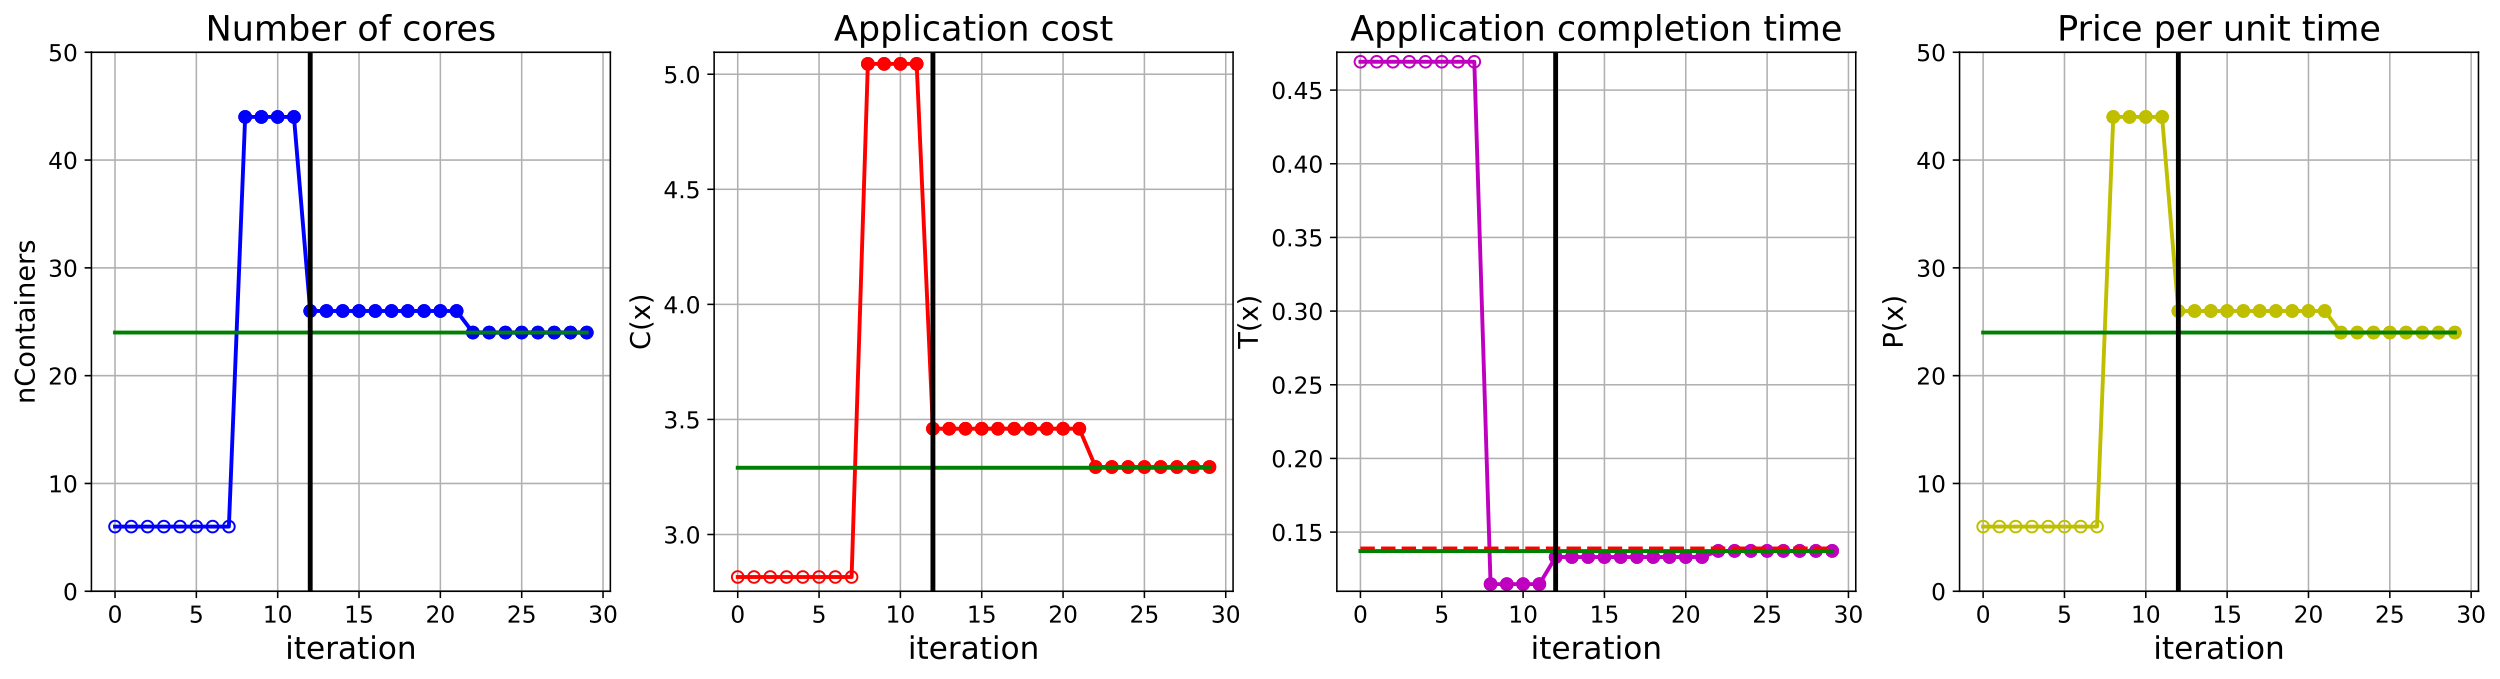 <?xml version="1.0" encoding="utf-8" standalone="no"?>
<!DOCTYPE svg PUBLIC "-//W3C//DTD SVG 1.1//EN"
  "http://www.w3.org/Graphics/SVG/1.1/DTD/svg11.dtd">
<!-- Created with matplotlib (https://matplotlib.org/) -->
<svg height="349.376pt" version="1.1" viewBox="0 0 1285.69 349.376" width="1285.69pt" xmlns="http://www.w3.org/2000/svg" xmlns:xlink="http://www.w3.org/1999/xlink">
 <defs>
  <style type="text/css">
*{stroke-linecap:butt;stroke-linejoin:round;}
  </style>
 </defs>
 <g id="figure_1">
  <g id="patch_1">
   <path d="M 0 349.376 
L 1285.69 349.376 
L 1285.69 0 
L 0 0 
z
" style="fill:#ffffff;"/>
  </g>
  <g id="axes_1">
   <g id="patch_2">
    <path d="M 47.019 304.077 
L 313.889 304.077 
L 313.889 26.877 
L 47.019 26.877 
z
" style="fill:#ffffff;"/>
   </g>
   <g id="matplotlib.axis_1">
    <g id="xtick_1">
     <g id="line2d_1">
      <path clip-path="url(#p6f520b6ea2)" d="M 59.15 304.077 
L 59.15 26.877 
" style="fill:none;stroke:#b0b0b0;stroke-linecap:square;stroke-width:0.8;"/>
     </g>
     <g id="line2d_2">
      <defs>
       <path d="M 0 0 
L 0 3.5 
" id="m43383db556" style="stroke:#000000;stroke-width:0.8;"/>
      </defs>
      <g>
       <use style="stroke:#000000;stroke-width:0.8;" x="59.15" xlink:href="#m43383db556" y="304.077"/>
      </g>
     </g>
     <g id="text_1">
      <!-- 0 -->
      <defs>
       <path d="M 31.781 66.406 
Q 24.172 66.406 20.328 58.906 
Q 16.5 51.422 16.5 36.375 
Q 16.5 21.391 20.328 13.891 
Q 24.172 6.391 31.781 6.391 
Q 39.453 6.391 43.281 13.891 
Q 47.125 21.391 47.125 36.375 
Q 47.125 51.422 43.281 58.906 
Q 39.453 66.406 31.781 66.406 
z
M 31.781 74.219 
Q 44.047 74.219 50.516 64.516 
Q 56.984 54.828 56.984 36.375 
Q 56.984 17.969 50.516 8.266 
Q 44.047 -1.422 31.781 -1.422 
Q 19.531 -1.422 13.062 8.266 
Q 6.594 17.969 6.594 36.375 
Q 6.594 54.828 13.062 64.516 
Q 19.531 74.219 31.781 74.219 
z
" id="DejaVuSans-48"/>
      </defs>
      <g transform="translate(55.332 320.195)scale(0.12 -0.12)">
       <use xlink:href="#DejaVuSans-48"/>
      </g>
     </g>
    </g>
    <g id="xtick_2">
     <g id="line2d_3">
      <path clip-path="url(#p6f520b6ea2)" d="M 100.979 304.077 
L 100.979 26.877 
" style="fill:none;stroke:#b0b0b0;stroke-linecap:square;stroke-width:0.8;"/>
     </g>
     <g id="line2d_4">
      <g>
       <use style="stroke:#000000;stroke-width:0.8;" x="100.979" xlink:href="#m43383db556" y="304.077"/>
      </g>
     </g>
     <g id="text_2">
      <!-- 5 -->
      <defs>
       <path d="M 10.797 72.906 
L 49.516 72.906 
L 49.516 64.594 
L 19.828 64.594 
L 19.828 46.734 
Q 21.969 47.469 24.109 47.828 
Q 26.266 48.188 28.422 48.188 
Q 40.625 48.188 47.75 41.5 
Q 54.891 34.812 54.891 23.391 
Q 54.891 11.625 47.562 5.094 
Q 40.234 -1.422 26.906 -1.422 
Q 22.312 -1.422 17.547 -0.641 
Q 12.797 0.141 7.719 1.703 
L 7.719 11.625 
Q 12.109 9.234 16.797 8.062 
Q 21.484 6.891 26.703 6.891 
Q 35.156 6.891 40.078 11.328 
Q 45.016 15.766 45.016 23.391 
Q 45.016 31 40.078 35.438 
Q 35.156 39.891 26.703 39.891 
Q 22.75 39.891 18.812 39.016 
Q 14.891 38.141 10.797 36.281 
z
" id="DejaVuSans-53"/>
      </defs>
      <g transform="translate(97.161 320.195)scale(0.12 -0.12)">
       <use xlink:href="#DejaVuSans-53"/>
      </g>
     </g>
    </g>
    <g id="xtick_3">
     <g id="line2d_5">
      <path clip-path="url(#p6f520b6ea2)" d="M 142.808 304.077 
L 142.808 26.877 
" style="fill:none;stroke:#b0b0b0;stroke-linecap:square;stroke-width:0.8;"/>
     </g>
     <g id="line2d_6">
      <g>
       <use style="stroke:#000000;stroke-width:0.8;" x="142.808" xlink:href="#m43383db556" y="304.077"/>
      </g>
     </g>
     <g id="text_3">
      <!-- 10 -->
      <defs>
       <path d="M 12.406 8.297 
L 28.516 8.297 
L 28.516 63.922 
L 10.984 60.406 
L 10.984 69.391 
L 28.422 72.906 
L 38.281 72.906 
L 38.281 8.297 
L 54.391 8.297 
L 54.391 0 
L 12.406 0 
z
" id="DejaVuSans-49"/>
      </defs>
      <g transform="translate(135.173 320.195)scale(0.12 -0.12)">
       <use xlink:href="#DejaVuSans-49"/>
       <use x="63.623" xlink:href="#DejaVuSans-48"/>
      </g>
     </g>
    </g>
    <g id="xtick_4">
     <g id="line2d_7">
      <path clip-path="url(#p6f520b6ea2)" d="M 184.637 304.077 
L 184.637 26.877 
" style="fill:none;stroke:#b0b0b0;stroke-linecap:square;stroke-width:0.8;"/>
     </g>
     <g id="line2d_8">
      <g>
       <use style="stroke:#000000;stroke-width:0.8;" x="184.637" xlink:href="#m43383db556" y="304.077"/>
      </g>
     </g>
     <g id="text_4">
      <!-- 15 -->
      <g transform="translate(177.002 320.195)scale(0.12 -0.12)">
       <use xlink:href="#DejaVuSans-49"/>
       <use x="63.623" xlink:href="#DejaVuSans-53"/>
      </g>
     </g>
    </g>
    <g id="xtick_5">
     <g id="line2d_9">
      <path clip-path="url(#p6f520b6ea2)" d="M 226.466 304.077 
L 226.466 26.877 
" style="fill:none;stroke:#b0b0b0;stroke-linecap:square;stroke-width:0.8;"/>
     </g>
     <g id="line2d_10">
      <g>
       <use style="stroke:#000000;stroke-width:0.8;" x="226.466" xlink:href="#m43383db556" y="304.077"/>
      </g>
     </g>
     <g id="text_5">
      <!-- 20 -->
      <defs>
       <path d="M 19.188 8.297 
L 53.609 8.297 
L 53.609 0 
L 7.328 0 
L 7.328 8.297 
Q 12.938 14.109 22.625 23.891 
Q 32.328 33.688 34.812 36.531 
Q 39.547 41.844 41.422 45.531 
Q 43.312 49.219 43.312 52.781 
Q 43.312 58.594 39.234 62.25 
Q 35.156 65.922 28.609 65.922 
Q 23.969 65.922 18.812 64.312 
Q 13.672 62.703 7.812 59.422 
L 7.812 69.391 
Q 13.766 71.781 18.938 73 
Q 24.125 74.219 28.422 74.219 
Q 39.75 74.219 46.484 68.547 
Q 53.219 62.891 53.219 53.422 
Q 53.219 48.922 51.531 44.891 
Q 49.859 40.875 45.406 35.406 
Q 44.188 33.984 37.641 27.219 
Q 31.109 20.453 19.188 8.297 
z
" id="DejaVuSans-50"/>
      </defs>
      <g transform="translate(218.831 320.195)scale(0.12 -0.12)">
       <use xlink:href="#DejaVuSans-50"/>
       <use x="63.623" xlink:href="#DejaVuSans-48"/>
      </g>
     </g>
    </g>
    <g id="xtick_6">
     <g id="line2d_11">
      <path clip-path="url(#p6f520b6ea2)" d="M 268.295 304.077 
L 268.295 26.877 
" style="fill:none;stroke:#b0b0b0;stroke-linecap:square;stroke-width:0.8;"/>
     </g>
     <g id="line2d_12">
      <g>
       <use style="stroke:#000000;stroke-width:0.8;" x="268.295" xlink:href="#m43383db556" y="304.077"/>
      </g>
     </g>
     <g id="text_6">
      <!-- 25 -->
      <g transform="translate(260.66 320.195)scale(0.12 -0.12)">
       <use xlink:href="#DejaVuSans-50"/>
       <use x="63.623" xlink:href="#DejaVuSans-53"/>
      </g>
     </g>
    </g>
    <g id="xtick_7">
     <g id="line2d_13">
      <path clip-path="url(#p6f520b6ea2)" d="M 310.124 304.077 
L 310.124 26.877 
" style="fill:none;stroke:#b0b0b0;stroke-linecap:square;stroke-width:0.8;"/>
     </g>
     <g id="line2d_14">
      <g>
       <use style="stroke:#000000;stroke-width:0.8;" x="310.124" xlink:href="#m43383db556" y="304.077"/>
      </g>
     </g>
     <g id="text_7">
      <!-- 30 -->
      <defs>
       <path d="M 40.578 39.312 
Q 47.656 37.797 51.625 33 
Q 55.609 28.219 55.609 21.188 
Q 55.609 10.406 48.188 4.484 
Q 40.766 -1.422 27.094 -1.422 
Q 22.516 -1.422 17.656 -0.516 
Q 12.797 0.391 7.625 2.203 
L 7.625 11.719 
Q 11.719 9.328 16.594 8.109 
Q 21.484 6.891 26.812 6.891 
Q 36.078 6.891 40.938 10.547 
Q 45.797 14.203 45.797 21.188 
Q 45.797 27.641 41.281 31.266 
Q 36.766 34.906 28.719 34.906 
L 20.219 34.906 
L 20.219 43.016 
L 29.109 43.016 
Q 36.375 43.016 40.234 45.922 
Q 44.094 48.828 44.094 54.297 
Q 44.094 59.906 40.109 62.906 
Q 36.141 65.922 28.719 65.922 
Q 24.656 65.922 20.016 65.031 
Q 15.375 64.156 9.812 62.312 
L 9.812 71.094 
Q 15.438 72.656 20.344 73.438 
Q 25.25 74.219 29.594 74.219 
Q 40.828 74.219 47.359 69.109 
Q 53.906 64.016 53.906 55.328 
Q 53.906 49.266 50.438 45.094 
Q 46.969 40.922 40.578 39.312 
z
" id="DejaVuSans-51"/>
      </defs>
      <g transform="translate(302.489 320.195)scale(0.12 -0.12)">
       <use xlink:href="#DejaVuSans-51"/>
       <use x="63.623" xlink:href="#DejaVuSans-48"/>
      </g>
     </g>
    </g>
    <g id="text_8">
     <!-- iteration -->
     <defs>
      <path d="M 9.422 54.688 
L 18.406 54.688 
L 18.406 0 
L 9.422 0 
z
M 9.422 75.984 
L 18.406 75.984 
L 18.406 64.594 
L 9.422 64.594 
z
" id="DejaVuSans-105"/>
      <path d="M 18.312 70.219 
L 18.312 54.688 
L 36.812 54.688 
L 36.812 47.703 
L 18.312 47.703 
L 18.312 18.016 
Q 18.312 11.328 20.141 9.422 
Q 21.969 7.516 27.594 7.516 
L 36.812 7.516 
L 36.812 0 
L 27.594 0 
Q 17.188 0 13.234 3.875 
Q 9.281 7.766 9.281 18.016 
L 9.281 47.703 
L 2.688 47.703 
L 2.688 54.688 
L 9.281 54.688 
L 9.281 70.219 
z
" id="DejaVuSans-116"/>
      <path d="M 56.203 29.594 
L 56.203 25.203 
L 14.891 25.203 
Q 15.484 15.922 20.484 11.062 
Q 25.484 6.203 34.422 6.203 
Q 39.594 6.203 44.453 7.469 
Q 49.312 8.734 54.109 11.281 
L 54.109 2.781 
Q 49.266 0.734 44.188 -0.344 
Q 39.109 -1.422 33.891 -1.422 
Q 20.797 -1.422 13.156 6.188 
Q 5.516 13.812 5.516 26.812 
Q 5.516 40.234 12.766 48.109 
Q 20.016 56 32.328 56 
Q 43.359 56 49.781 48.891 
Q 56.203 41.797 56.203 29.594 
z
M 47.219 32.234 
Q 47.125 39.594 43.094 43.984 
Q 39.062 48.391 32.422 48.391 
Q 24.906 48.391 20.391 44.141 
Q 15.875 39.891 15.188 32.172 
z
" id="DejaVuSans-101"/>
      <path d="M 41.109 46.297 
Q 39.594 47.172 37.812 47.578 
Q 36.031 48 33.891 48 
Q 26.266 48 22.188 43.047 
Q 18.109 38.094 18.109 28.812 
L 18.109 0 
L 9.078 0 
L 9.078 54.688 
L 18.109 54.688 
L 18.109 46.188 
Q 20.953 51.172 25.484 53.578 
Q 30.031 56 36.531 56 
Q 37.453 56 38.578 55.875 
Q 39.703 55.766 41.062 55.516 
z
" id="DejaVuSans-114"/>
      <path d="M 34.281 27.484 
Q 23.391 27.484 19.188 25 
Q 14.984 22.516 14.984 16.5 
Q 14.984 11.719 18.141 8.906 
Q 21.297 6.109 26.703 6.109 
Q 34.188 6.109 38.703 11.406 
Q 43.219 16.703 43.219 25.484 
L 43.219 27.484 
z
M 52.203 31.203 
L 52.203 0 
L 43.219 0 
L 43.219 8.297 
Q 40.141 3.328 35.547 0.953 
Q 30.953 -1.422 24.312 -1.422 
Q 15.922 -1.422 10.953 3.297 
Q 6 8.016 6 15.922 
Q 6 25.141 12.172 29.828 
Q 18.359 34.516 30.609 34.516 
L 43.219 34.516 
L 43.219 35.406 
Q 43.219 41.609 39.141 45 
Q 35.062 48.391 27.688 48.391 
Q 23 48.391 18.547 47.266 
Q 14.109 46.141 10.016 43.891 
L 10.016 52.203 
Q 14.938 54.109 19.578 55.047 
Q 24.219 56 28.609 56 
Q 40.484 56 46.344 49.844 
Q 52.203 43.703 52.203 31.203 
z
" id="DejaVuSans-97"/>
      <path d="M 30.609 48.391 
Q 23.391 48.391 19.188 42.75 
Q 14.984 37.109 14.984 27.297 
Q 14.984 17.484 19.156 11.844 
Q 23.344 6.203 30.609 6.203 
Q 37.797 6.203 41.984 11.859 
Q 46.188 17.531 46.188 27.297 
Q 46.188 37.016 41.984 42.703 
Q 37.797 48.391 30.609 48.391 
z
M 30.609 56 
Q 42.328 56 49.016 48.375 
Q 55.719 40.766 55.719 27.297 
Q 55.719 13.875 49.016 6.219 
Q 42.328 -1.422 30.609 -1.422 
Q 18.844 -1.422 12.172 6.219 
Q 5.516 13.875 5.516 27.297 
Q 5.516 40.766 12.172 48.375 
Q 18.844 56 30.609 56 
z
" id="DejaVuSans-111"/>
      <path d="M 54.891 33.016 
L 54.891 0 
L 45.906 0 
L 45.906 32.719 
Q 45.906 40.484 42.875 44.328 
Q 39.844 48.188 33.797 48.188 
Q 26.516 48.188 22.312 43.547 
Q 18.109 38.922 18.109 30.906 
L 18.109 0 
L 9.078 0 
L 9.078 54.688 
L 18.109 54.688 
L 18.109 46.188 
Q 21.344 51.125 25.703 53.562 
Q 30.078 56 35.797 56 
Q 45.219 56 50.047 50.172 
Q 54.891 44.344 54.891 33.016 
z
" id="DejaVuSans-110"/>
     </defs>
     <g transform="translate(146.658 338.848)scale(0.16 -0.16)">
      <use xlink:href="#DejaVuSans-105"/>
      <use x="27.783" xlink:href="#DejaVuSans-116"/>
      <use x="66.992" xlink:href="#DejaVuSans-101"/>
      <use x="128.516" xlink:href="#DejaVuSans-114"/>
      <use x="169.629" xlink:href="#DejaVuSans-97"/>
      <use x="230.908" xlink:href="#DejaVuSans-116"/>
      <use x="270.117" xlink:href="#DejaVuSans-105"/>
      <use x="297.9" xlink:href="#DejaVuSans-111"/>
      <use x="359.082" xlink:href="#DejaVuSans-110"/>
     </g>
    </g>
   </g>
   <g id="matplotlib.axis_2">
    <g id="ytick_1">
     <g id="line2d_15">
      <path clip-path="url(#p6f520b6ea2)" d="M 47.019 304.077 
L 313.889 304.077 
" style="fill:none;stroke:#b0b0b0;stroke-linecap:square;stroke-width:0.8;"/>
     </g>
     <g id="line2d_16">
      <defs>
       <path d="M 0 0 
L -3.5 0 
" id="m801f175f6d" style="stroke:#000000;stroke-width:0.8;"/>
      </defs>
      <g>
       <use style="stroke:#000000;stroke-width:0.8;" x="47.019" xlink:href="#m801f175f6d" y="304.077"/>
      </g>
     </g>
     <g id="text_9">
      <!-- 0 -->
      <g transform="translate(32.384 308.636)scale(0.12 -0.12)">
       <use xlink:href="#DejaVuSans-48"/>
      </g>
     </g>
    </g>
    <g id="ytick_2">
     <g id="line2d_17">
      <path clip-path="url(#p6f520b6ea2)" d="M 47.019 248.637 
L 313.889 248.637 
" style="fill:none;stroke:#b0b0b0;stroke-linecap:square;stroke-width:0.8;"/>
     </g>
     <g id="line2d_18">
      <g>
       <use style="stroke:#000000;stroke-width:0.8;" x="47.019" xlink:href="#m801f175f6d" y="248.637"/>
      </g>
     </g>
     <g id="text_10">
      <!-- 10 -->
      <g transform="translate(24.749 253.196)scale(0.12 -0.12)">
       <use xlink:href="#DejaVuSans-49"/>
       <use x="63.623" xlink:href="#DejaVuSans-48"/>
      </g>
     </g>
    </g>
    <g id="ytick_3">
     <g id="line2d_19">
      <path clip-path="url(#p6f520b6ea2)" d="M 47.019 193.197 
L 313.889 193.197 
" style="fill:none;stroke:#b0b0b0;stroke-linecap:square;stroke-width:0.8;"/>
     </g>
     <g id="line2d_20">
      <g>
       <use style="stroke:#000000;stroke-width:0.8;" x="47.019" xlink:href="#m801f175f6d" y="193.197"/>
      </g>
     </g>
     <g id="text_11">
      <!-- 20 -->
      <g transform="translate(24.749 197.756)scale(0.12 -0.12)">
       <use xlink:href="#DejaVuSans-50"/>
       <use x="63.623" xlink:href="#DejaVuSans-48"/>
      </g>
     </g>
    </g>
    <g id="ytick_4">
     <g id="line2d_21">
      <path clip-path="url(#p6f520b6ea2)" d="M 47.019 137.757 
L 313.889 137.757 
" style="fill:none;stroke:#b0b0b0;stroke-linecap:square;stroke-width:0.8;"/>
     </g>
     <g id="line2d_22">
      <g>
       <use style="stroke:#000000;stroke-width:0.8;" x="47.019" xlink:href="#m801f175f6d" y="137.757"/>
      </g>
     </g>
     <g id="text_12">
      <!-- 30 -->
      <g transform="translate(24.749 142.316)scale(0.12 -0.12)">
       <use xlink:href="#DejaVuSans-51"/>
       <use x="63.623" xlink:href="#DejaVuSans-48"/>
      </g>
     </g>
    </g>
    <g id="ytick_5">
     <g id="line2d_23">
      <path clip-path="url(#p6f520b6ea2)" d="M 47.019 82.317 
L 313.889 82.317 
" style="fill:none;stroke:#b0b0b0;stroke-linecap:square;stroke-width:0.8;"/>
     </g>
     <g id="line2d_24">
      <g>
       <use style="stroke:#000000;stroke-width:0.8;" x="47.019" xlink:href="#m801f175f6d" y="82.317"/>
      </g>
     </g>
     <g id="text_13">
      <!-- 40 -->
      <defs>
       <path d="M 37.797 64.312 
L 12.891 25.391 
L 37.797 25.391 
z
M 35.203 72.906 
L 47.609 72.906 
L 47.609 25.391 
L 58.016 25.391 
L 58.016 17.188 
L 47.609 17.188 
L 47.609 0 
L 37.797 0 
L 37.797 17.188 
L 4.891 17.188 
L 4.891 26.703 
z
" id="DejaVuSans-52"/>
      </defs>
      <g transform="translate(24.749 86.876)scale(0.12 -0.12)">
       <use xlink:href="#DejaVuSans-52"/>
       <use x="63.623" xlink:href="#DejaVuSans-48"/>
      </g>
     </g>
    </g>
    <g id="ytick_6">
     <g id="line2d_25">
      <path clip-path="url(#p6f520b6ea2)" d="M 47.019 26.877 
L 313.889 26.877 
" style="fill:none;stroke:#b0b0b0;stroke-linecap:square;stroke-width:0.8;"/>
     </g>
     <g id="line2d_26">
      <g>
       <use style="stroke:#000000;stroke-width:0.8;" x="47.019" xlink:href="#m801f175f6d" y="26.877"/>
      </g>
     </g>
     <g id="text_14">
      <!-- 50 -->
      <g transform="translate(24.749 31.436)scale(0.12 -0.12)">
       <use xlink:href="#DejaVuSans-53"/>
       <use x="63.623" xlink:href="#DejaVuSans-48"/>
      </g>
     </g>
    </g>
    <g id="text_15">
     <!-- nContainers -->
     <defs>
      <path d="M 64.406 67.281 
L 64.406 56.891 
Q 59.422 61.531 53.781 63.812 
Q 48.141 66.109 41.797 66.109 
Q 29.297 66.109 22.656 58.469 
Q 16.016 50.828 16.016 36.375 
Q 16.016 21.969 22.656 14.328 
Q 29.297 6.688 41.797 6.688 
Q 48.141 6.688 53.781 8.984 
Q 59.422 11.281 64.406 15.922 
L 64.406 5.609 
Q 59.234 2.094 53.438 0.328 
Q 47.656 -1.422 41.219 -1.422 
Q 24.656 -1.422 15.125 8.703 
Q 5.609 18.844 5.609 36.375 
Q 5.609 53.953 15.125 64.078 
Q 24.656 74.219 41.219 74.219 
Q 47.75 74.219 53.531 72.484 
Q 59.328 70.75 64.406 67.281 
z
" id="DejaVuSans-67"/>
      <path d="M 44.281 53.078 
L 44.281 44.578 
Q 40.484 46.531 36.375 47.5 
Q 32.281 48.484 27.875 48.484 
Q 21.188 48.484 17.844 46.438 
Q 14.5 44.391 14.5 40.281 
Q 14.5 37.156 16.891 35.375 
Q 19.281 33.594 26.516 31.984 
L 29.594 31.297 
Q 39.156 29.25 43.188 25.516 
Q 47.219 21.781 47.219 15.094 
Q 47.219 7.469 41.188 3.016 
Q 35.156 -1.422 24.609 -1.422 
Q 20.219 -1.422 15.453 -0.562 
Q 10.688 0.297 5.422 2 
L 5.422 11.281 
Q 10.406 8.688 15.234 7.391 
Q 20.062 6.109 24.812 6.109 
Q 31.156 6.109 34.562 8.281 
Q 37.984 10.453 37.984 14.406 
Q 37.984 18.062 35.516 20.016 
Q 33.062 21.969 24.703 23.781 
L 21.578 24.516 
Q 13.234 26.266 9.516 29.906 
Q 5.812 33.547 5.812 39.891 
Q 5.812 47.609 11.281 51.797 
Q 16.75 56 26.812 56 
Q 31.781 56 36.172 55.266 
Q 40.578 54.547 44.281 53.078 
z
" id="DejaVuSans-115"/>
     </defs>
     <g transform="translate(17.838 207.767)rotate(-90)scale(0.14 -0.14)">
      <use xlink:href="#DejaVuSans-110"/>
      <use x="63.379" xlink:href="#DejaVuSans-67"/>
      <use x="133.203" xlink:href="#DejaVuSans-111"/>
      <use x="194.385" xlink:href="#DejaVuSans-110"/>
      <use x="257.764" xlink:href="#DejaVuSans-116"/>
      <use x="296.973" xlink:href="#DejaVuSans-97"/>
      <use x="358.252" xlink:href="#DejaVuSans-105"/>
      <use x="386.035" xlink:href="#DejaVuSans-110"/>
      <use x="449.414" xlink:href="#DejaVuSans-101"/>
      <use x="510.938" xlink:href="#DejaVuSans-114"/>
      <use x="552.051" xlink:href="#DejaVuSans-115"/>
     </g>
    </g>
   </g>
   <g id="line2d_27">
    <path clip-path="url(#p6f520b6ea2)" d="M 59.15 270.813 
L 67.516 270.813 
L 75.881 270.813 
L 84.247 270.813 
L 92.613 270.813 
L 100.979 270.813 
L 109.345 270.813 
L 117.711 270.813 
L 126.076 60.141 
L 134.442 60.141 
L 142.808 60.141 
L 151.174 60.141 
L 159.54 159.933 
L 167.905 159.933 
L 176.271 159.933 
L 184.637 159.933 
L 193.003 159.933 
L 201.369 159.933 
L 209.735 159.933 
L 218.1 159.933 
L 226.466 159.933 
L 234.832 159.933 
L 243.198 171.021 
L 251.564 171.021 
L 259.929 171.021 
L 268.295 171.021 
L 276.661 171.021 
L 285.027 171.021 
L 293.393 171.021 
L 301.759 171.021 
" style="fill:none;stroke:#0000ff;stroke-linecap:square;stroke-width:2;"/>
    <defs>
     <path d="M 0 3 
C 0.796 3 1.559 2.684 2.121 2.121 
C 2.684 1.559 3 0.796 3 0 
C 3 -0.796 2.684 -1.559 2.121 -2.121 
C 1.559 -2.684 0.796 -3 0 -3 
C -0.796 -3 -1.559 -2.684 -2.121 -2.121 
C -2.684 -1.559 -3 -0.796 -3 0 
C -3 0.796 -2.684 1.559 -2.121 2.121 
C -1.559 2.684 -0.796 3 0 3 
z
" id="m2a81837362" style="stroke:#0000ff;"/>
    </defs>
    <g clip-path="url(#p6f520b6ea2)">
     <use style="fill-opacity:0;stroke:#0000ff;" x="59.15" xlink:href="#m2a81837362" y="270.813"/>
     <use style="fill-opacity:0;stroke:#0000ff;" x="67.516" xlink:href="#m2a81837362" y="270.813"/>
     <use style="fill-opacity:0;stroke:#0000ff;" x="75.881" xlink:href="#m2a81837362" y="270.813"/>
     <use style="fill-opacity:0;stroke:#0000ff;" x="84.247" xlink:href="#m2a81837362" y="270.813"/>
     <use style="fill-opacity:0;stroke:#0000ff;" x="92.613" xlink:href="#m2a81837362" y="270.813"/>
     <use style="fill-opacity:0;stroke:#0000ff;" x="100.979" xlink:href="#m2a81837362" y="270.813"/>
     <use style="fill-opacity:0;stroke:#0000ff;" x="109.345" xlink:href="#m2a81837362" y="270.813"/>
     <use style="fill-opacity:0;stroke:#0000ff;" x="117.711" xlink:href="#m2a81837362" y="270.813"/>
     <use style="fill-opacity:0;stroke:#0000ff;" x="126.076" xlink:href="#m2a81837362" y="60.141"/>
     <use style="fill-opacity:0;stroke:#0000ff;" x="134.442" xlink:href="#m2a81837362" y="60.141"/>
     <use style="fill-opacity:0;stroke:#0000ff;" x="142.808" xlink:href="#m2a81837362" y="60.141"/>
     <use style="fill-opacity:0;stroke:#0000ff;" x="151.174" xlink:href="#m2a81837362" y="60.141"/>
     <use style="fill-opacity:0;stroke:#0000ff;" x="159.54" xlink:href="#m2a81837362" y="159.933"/>
     <use style="fill-opacity:0;stroke:#0000ff;" x="167.905" xlink:href="#m2a81837362" y="159.933"/>
     <use style="fill-opacity:0;stroke:#0000ff;" x="176.271" xlink:href="#m2a81837362" y="159.933"/>
     <use style="fill-opacity:0;stroke:#0000ff;" x="184.637" xlink:href="#m2a81837362" y="159.933"/>
     <use style="fill-opacity:0;stroke:#0000ff;" x="193.003" xlink:href="#m2a81837362" y="159.933"/>
     <use style="fill-opacity:0;stroke:#0000ff;" x="201.369" xlink:href="#m2a81837362" y="159.933"/>
     <use style="fill-opacity:0;stroke:#0000ff;" x="209.735" xlink:href="#m2a81837362" y="159.933"/>
     <use style="fill-opacity:0;stroke:#0000ff;" x="218.1" xlink:href="#m2a81837362" y="159.933"/>
     <use style="fill-opacity:0;stroke:#0000ff;" x="226.466" xlink:href="#m2a81837362" y="159.933"/>
     <use style="fill-opacity:0;stroke:#0000ff;" x="234.832" xlink:href="#m2a81837362" y="159.933"/>
     <use style="fill-opacity:0;stroke:#0000ff;" x="243.198" xlink:href="#m2a81837362" y="171.021"/>
     <use style="fill-opacity:0;stroke:#0000ff;" x="251.564" xlink:href="#m2a81837362" y="171.021"/>
     <use style="fill-opacity:0;stroke:#0000ff;" x="259.929" xlink:href="#m2a81837362" y="171.021"/>
     <use style="fill-opacity:0;stroke:#0000ff;" x="268.295" xlink:href="#m2a81837362" y="171.021"/>
     <use style="fill-opacity:0;stroke:#0000ff;" x="276.661" xlink:href="#m2a81837362" y="171.021"/>
     <use style="fill-opacity:0;stroke:#0000ff;" x="285.027" xlink:href="#m2a81837362" y="171.021"/>
     <use style="fill-opacity:0;stroke:#0000ff;" x="293.393" xlink:href="#m2a81837362" y="171.021"/>
     <use style="fill-opacity:0;stroke:#0000ff;" x="301.759" xlink:href="#m2a81837362" y="171.021"/>
    </g>
   </g>
   <g id="line2d_28">
    <defs>
     <path d="M 0 3 
C 0.796 3 1.559 2.684 2.121 2.121 
C 2.684 1.559 3 0.796 3 0 
C 3 -0.796 2.684 -1.559 2.121 -2.121 
C 1.559 -2.684 0.796 -3 0 -3 
C -0.796 -3 -1.559 -2.684 -2.121 -2.121 
C -2.684 -1.559 -3 -0.796 -3 0 
C -3 0.796 -2.684 1.559 -2.121 2.121 
C -1.559 2.684 -0.796 3 0 3 
z
" id="m010f620540" style="stroke:#0000ff;"/>
    </defs>
    <g clip-path="url(#p6f520b6ea2)">
     <use style="fill:#0000ff;stroke:#0000ff;" x="126.076" xlink:href="#m010f620540" y="60.141"/>
    </g>
   </g>
   <g id="line2d_29">
    <g clip-path="url(#p6f520b6ea2)">
     <use style="fill:#0000ff;stroke:#0000ff;" x="134.442" xlink:href="#m010f620540" y="60.141"/>
    </g>
   </g>
   <g id="line2d_30">
    <g clip-path="url(#p6f520b6ea2)">
     <use style="fill:#0000ff;stroke:#0000ff;" x="142.808" xlink:href="#m010f620540" y="60.141"/>
    </g>
   </g>
   <g id="line2d_31">
    <g clip-path="url(#p6f520b6ea2)">
     <use style="fill:#0000ff;stroke:#0000ff;" x="151.174" xlink:href="#m010f620540" y="60.141"/>
    </g>
   </g>
   <g id="line2d_32">
    <g clip-path="url(#p6f520b6ea2)">
     <use style="fill:#0000ff;stroke:#0000ff;" x="159.54" xlink:href="#m010f620540" y="159.933"/>
    </g>
   </g>
   <g id="line2d_33">
    <g clip-path="url(#p6f520b6ea2)">
     <use style="fill:#0000ff;stroke:#0000ff;" x="167.905" xlink:href="#m010f620540" y="159.933"/>
    </g>
   </g>
   <g id="line2d_34">
    <g clip-path="url(#p6f520b6ea2)">
     <use style="fill:#0000ff;stroke:#0000ff;" x="176.271" xlink:href="#m010f620540" y="159.933"/>
    </g>
   </g>
   <g id="line2d_35">
    <g clip-path="url(#p6f520b6ea2)">
     <use style="fill:#0000ff;stroke:#0000ff;" x="184.637" xlink:href="#m010f620540" y="159.933"/>
    </g>
   </g>
   <g id="line2d_36">
    <g clip-path="url(#p6f520b6ea2)">
     <use style="fill:#0000ff;stroke:#0000ff;" x="193.003" xlink:href="#m010f620540" y="159.933"/>
    </g>
   </g>
   <g id="line2d_37">
    <g clip-path="url(#p6f520b6ea2)">
     <use style="fill:#0000ff;stroke:#0000ff;" x="201.369" xlink:href="#m010f620540" y="159.933"/>
    </g>
   </g>
   <g id="line2d_38">
    <g clip-path="url(#p6f520b6ea2)">
     <use style="fill:#0000ff;stroke:#0000ff;" x="209.735" xlink:href="#m010f620540" y="159.933"/>
    </g>
   </g>
   <g id="line2d_39">
    <g clip-path="url(#p6f520b6ea2)">
     <use style="fill:#0000ff;stroke:#0000ff;" x="218.1" xlink:href="#m010f620540" y="159.933"/>
    </g>
   </g>
   <g id="line2d_40">
    <g clip-path="url(#p6f520b6ea2)">
     <use style="fill:#0000ff;stroke:#0000ff;" x="226.466" xlink:href="#m010f620540" y="159.933"/>
    </g>
   </g>
   <g id="line2d_41">
    <g clip-path="url(#p6f520b6ea2)">
     <use style="fill:#0000ff;stroke:#0000ff;" x="234.832" xlink:href="#m010f620540" y="159.933"/>
    </g>
   </g>
   <g id="line2d_42">
    <g clip-path="url(#p6f520b6ea2)">
     <use style="fill:#0000ff;stroke:#0000ff;" x="243.198" xlink:href="#m010f620540" y="171.021"/>
    </g>
   </g>
   <g id="line2d_43">
    <g clip-path="url(#p6f520b6ea2)">
     <use style="fill:#0000ff;stroke:#0000ff;" x="251.564" xlink:href="#m010f620540" y="171.021"/>
    </g>
   </g>
   <g id="line2d_44">
    <g clip-path="url(#p6f520b6ea2)">
     <use style="fill:#0000ff;stroke:#0000ff;" x="259.929" xlink:href="#m010f620540" y="171.021"/>
    </g>
   </g>
   <g id="line2d_45">
    <g clip-path="url(#p6f520b6ea2)">
     <use style="fill:#0000ff;stroke:#0000ff;" x="268.295" xlink:href="#m010f620540" y="171.021"/>
    </g>
   </g>
   <g id="line2d_46">
    <g clip-path="url(#p6f520b6ea2)">
     <use style="fill:#0000ff;stroke:#0000ff;" x="276.661" xlink:href="#m010f620540" y="171.021"/>
    </g>
   </g>
   <g id="line2d_47">
    <g clip-path="url(#p6f520b6ea2)">
     <use style="fill:#0000ff;stroke:#0000ff;" x="285.027" xlink:href="#m010f620540" y="171.021"/>
    </g>
   </g>
   <g id="line2d_48">
    <g clip-path="url(#p6f520b6ea2)">
     <use style="fill:#0000ff;stroke:#0000ff;" x="293.393" xlink:href="#m010f620540" y="171.021"/>
    </g>
   </g>
   <g id="line2d_49">
    <g clip-path="url(#p6f520b6ea2)">
     <use style="fill:#0000ff;stroke:#0000ff;" x="301.759" xlink:href="#m010f620540" y="171.021"/>
    </g>
   </g>
   <g id="line2d_50">
    <path clip-path="url(#p6f520b6ea2)" d="M 59.15 171.021 
L 67.516 171.021 
L 75.881 171.021 
L 84.247 171.021 
L 92.613 171.021 
L 100.979 171.021 
L 109.345 171.021 
L 117.711 171.021 
L 126.076 171.021 
L 134.442 171.021 
L 142.808 171.021 
L 151.174 171.021 
L 159.54 171.021 
L 167.905 171.021 
L 176.271 171.021 
L 184.637 171.021 
L 193.003 171.021 
L 201.369 171.021 
L 209.735 171.021 
L 218.1 171.021 
L 226.466 171.021 
L 234.832 171.021 
L 243.198 171.021 
L 251.564 171.021 
L 259.929 171.021 
L 268.295 171.021 
L 276.661 171.021 
L 285.027 171.021 
L 293.393 171.021 
L 301.759 171.021 
" style="fill:none;stroke:#008000;stroke-linecap:square;stroke-width:2;"/>
   </g>
   <g id="line2d_51">
    <path clip-path="url(#p6f520b6ea2)" d="M 159.54 304.077 
L 159.54 26.877 
" style="fill:none;stroke:#000000;stroke-linecap:square;stroke-width:2.5;"/>
   </g>
   <g id="patch_3">
    <path d="M 47.019 304.077 
L 47.019 26.877 
" style="fill:none;stroke:#000000;stroke-linecap:square;stroke-linejoin:miter;stroke-width:0.8;"/>
   </g>
   <g id="patch_4">
    <path d="M 313.889 304.077 
L 313.889 26.877 
" style="fill:none;stroke:#000000;stroke-linecap:square;stroke-linejoin:miter;stroke-width:0.8;"/>
   </g>
   <g id="patch_5">
    <path d="M 47.019 304.077 
L 313.889 304.077 
" style="fill:none;stroke:#000000;stroke-linecap:square;stroke-linejoin:miter;stroke-width:0.8;"/>
   </g>
   <g id="patch_6">
    <path d="M 47.019 26.877 
L 313.889 26.877 
" style="fill:none;stroke:#000000;stroke-linecap:square;stroke-linejoin:miter;stroke-width:0.8;"/>
   </g>
   <g id="text_16">
    <!-- Number of cores -->
    <defs>
     <path d="M 9.812 72.906 
L 23.094 72.906 
L 55.422 11.922 
L 55.422 72.906 
L 64.984 72.906 
L 64.984 0 
L 51.703 0 
L 19.391 60.984 
L 19.391 0 
L 9.812 0 
z
" id="DejaVuSans-78"/>
     <path d="M 8.5 21.578 
L 8.5 54.688 
L 17.484 54.688 
L 17.484 21.922 
Q 17.484 14.156 20.5 10.266 
Q 23.531 6.391 29.594 6.391 
Q 36.859 6.391 41.078 11.031 
Q 45.312 15.672 45.312 23.688 
L 45.312 54.688 
L 54.297 54.688 
L 54.297 0 
L 45.312 0 
L 45.312 8.406 
Q 42.047 3.422 37.719 1 
Q 33.406 -1.422 27.688 -1.422 
Q 18.266 -1.422 13.375 4.438 
Q 8.5 10.297 8.5 21.578 
z
M 31.109 56 
z
" id="DejaVuSans-117"/>
     <path d="M 52 44.188 
Q 55.375 50.25 60.062 53.125 
Q 64.75 56 71.094 56 
Q 79.641 56 84.281 50.016 
Q 88.922 44.047 88.922 33.016 
L 88.922 0 
L 79.891 0 
L 79.891 32.719 
Q 79.891 40.578 77.094 44.375 
Q 74.312 48.188 68.609 48.188 
Q 61.625 48.188 57.562 43.547 
Q 53.516 38.922 53.516 30.906 
L 53.516 0 
L 44.484 0 
L 44.484 32.719 
Q 44.484 40.625 41.703 44.406 
Q 38.922 48.188 33.109 48.188 
Q 26.219 48.188 22.156 43.531 
Q 18.109 38.875 18.109 30.906 
L 18.109 0 
L 9.078 0 
L 9.078 54.688 
L 18.109 54.688 
L 18.109 46.188 
Q 21.188 51.219 25.484 53.609 
Q 29.781 56 35.688 56 
Q 41.656 56 45.828 52.969 
Q 50 49.953 52 44.188 
z
" id="DejaVuSans-109"/>
     <path d="M 48.688 27.297 
Q 48.688 37.203 44.609 42.844 
Q 40.531 48.484 33.406 48.484 
Q 26.266 48.484 22.188 42.844 
Q 18.109 37.203 18.109 27.297 
Q 18.109 17.391 22.188 11.75 
Q 26.266 6.109 33.406 6.109 
Q 40.531 6.109 44.609 11.75 
Q 48.688 17.391 48.688 27.297 
z
M 18.109 46.391 
Q 20.953 51.266 25.266 53.625 
Q 29.594 56 35.594 56 
Q 45.562 56 51.781 48.094 
Q 58.016 40.188 58.016 27.297 
Q 58.016 14.406 51.781 6.484 
Q 45.562 -1.422 35.594 -1.422 
Q 29.594 -1.422 25.266 0.953 
Q 20.953 3.328 18.109 8.203 
L 18.109 0 
L 9.078 0 
L 9.078 75.984 
L 18.109 75.984 
z
" id="DejaVuSans-98"/>
     <path id="DejaVuSans-32"/>
     <path d="M 37.109 75.984 
L 37.109 68.5 
L 28.516 68.5 
Q 23.688 68.5 21.797 66.547 
Q 19.922 64.594 19.922 59.516 
L 19.922 54.688 
L 34.719 54.688 
L 34.719 47.703 
L 19.922 47.703 
L 19.922 0 
L 10.891 0 
L 10.891 47.703 
L 2.297 47.703 
L 2.297 54.688 
L 10.891 54.688 
L 10.891 58.5 
Q 10.891 67.625 15.141 71.797 
Q 19.391 75.984 28.609 75.984 
z
" id="DejaVuSans-102"/>
     <path d="M 48.781 52.594 
L 48.781 44.188 
Q 44.969 46.297 41.141 47.344 
Q 37.312 48.391 33.406 48.391 
Q 24.656 48.391 19.812 42.844 
Q 14.984 37.312 14.984 27.297 
Q 14.984 17.281 19.812 11.734 
Q 24.656 6.203 33.406 6.203 
Q 37.312 6.203 41.141 7.25 
Q 44.969 8.297 48.781 10.406 
L 48.781 2.094 
Q 45.016 0.344 40.984 -0.531 
Q 36.969 -1.422 32.422 -1.422 
Q 20.062 -1.422 12.781 6.344 
Q 5.516 14.109 5.516 27.297 
Q 5.516 40.672 12.859 48.328 
Q 20.219 56 33.016 56 
Q 37.156 56 41.109 55.141 
Q 45.062 54.297 48.781 52.594 
z
" id="DejaVuSans-99"/>
    </defs>
    <g transform="translate(105.725 20.877)scale(0.18 -0.18)">
     <use xlink:href="#DejaVuSans-78"/>
     <use x="74.805" xlink:href="#DejaVuSans-117"/>
     <use x="138.184" xlink:href="#DejaVuSans-109"/>
     <use x="235.596" xlink:href="#DejaVuSans-98"/>
     <use x="299.072" xlink:href="#DejaVuSans-101"/>
     <use x="360.596" xlink:href="#DejaVuSans-114"/>
     <use x="401.709" xlink:href="#DejaVuSans-32"/>
     <use x="433.496" xlink:href="#DejaVuSans-111"/>
     <use x="494.678" xlink:href="#DejaVuSans-102"/>
     <use x="529.883" xlink:href="#DejaVuSans-32"/>
     <use x="561.67" xlink:href="#DejaVuSans-99"/>
     <use x="616.65" xlink:href="#DejaVuSans-111"/>
     <use x="677.832" xlink:href="#DejaVuSans-114"/>
     <use x="716.695" xlink:href="#DejaVuSans-101"/>
     <use x="778.219" xlink:href="#DejaVuSans-115"/>
    </g>
   </g>
  </g>
  <g id="axes_2">
   <g id="patch_7">
    <path d="M 367.263 304.077 
L 634.132 304.077 
L 634.132 26.877 
L 367.263 26.877 
z
" style="fill:#ffffff;"/>
   </g>
   <g id="matplotlib.axis_3">
    <g id="xtick_8">
     <g id="line2d_52">
      <path clip-path="url(#pad767bed47)" d="M 379.393 304.077 
L 379.393 26.877 
" style="fill:none;stroke:#b0b0b0;stroke-linecap:square;stroke-width:0.8;"/>
     </g>
     <g id="line2d_53">
      <g>
       <use style="stroke:#000000;stroke-width:0.8;" x="379.393" xlink:href="#m43383db556" y="304.077"/>
      </g>
     </g>
     <g id="text_17">
      <!-- 0 -->
      <g transform="translate(375.576 320.195)scale(0.12 -0.12)">
       <use xlink:href="#DejaVuSans-48"/>
      </g>
     </g>
    </g>
    <g id="xtick_9">
     <g id="line2d_54">
      <path clip-path="url(#pad767bed47)" d="M 421.222 304.077 
L 421.222 26.877 
" style="fill:none;stroke:#b0b0b0;stroke-linecap:square;stroke-width:0.8;"/>
     </g>
     <g id="line2d_55">
      <g>
       <use style="stroke:#000000;stroke-width:0.8;" x="421.222" xlink:href="#m43383db556" y="304.077"/>
      </g>
     </g>
     <g id="text_18">
      <!-- 5 -->
      <g transform="translate(417.405 320.195)scale(0.12 -0.12)">
       <use xlink:href="#DejaVuSans-53"/>
      </g>
     </g>
    </g>
    <g id="xtick_10">
     <g id="line2d_56">
      <path clip-path="url(#pad767bed47)" d="M 463.051 304.077 
L 463.051 26.877 
" style="fill:none;stroke:#b0b0b0;stroke-linecap:square;stroke-width:0.8;"/>
     </g>
     <g id="line2d_57">
      <g>
       <use style="stroke:#000000;stroke-width:0.8;" x="463.051" xlink:href="#m43383db556" y="304.077"/>
      </g>
     </g>
     <g id="text_19">
      <!-- 10 -->
      <g transform="translate(455.416 320.195)scale(0.12 -0.12)">
       <use xlink:href="#DejaVuSans-49"/>
       <use x="63.623" xlink:href="#DejaVuSans-48"/>
      </g>
     </g>
    </g>
    <g id="xtick_11">
     <g id="line2d_58">
      <path clip-path="url(#pad767bed47)" d="M 504.881 304.077 
L 504.881 26.877 
" style="fill:none;stroke:#b0b0b0;stroke-linecap:square;stroke-width:0.8;"/>
     </g>
     <g id="line2d_59">
      <g>
       <use style="stroke:#000000;stroke-width:0.8;" x="504.881" xlink:href="#m43383db556" y="304.077"/>
      </g>
     </g>
     <g id="text_20">
      <!-- 15 -->
      <g transform="translate(497.246 320.195)scale(0.12 -0.12)">
       <use xlink:href="#DejaVuSans-49"/>
       <use x="63.623" xlink:href="#DejaVuSans-53"/>
      </g>
     </g>
    </g>
    <g id="xtick_12">
     <g id="line2d_60">
      <path clip-path="url(#pad767bed47)" d="M 546.71 304.077 
L 546.71 26.877 
" style="fill:none;stroke:#b0b0b0;stroke-linecap:square;stroke-width:0.8;"/>
     </g>
     <g id="line2d_61">
      <g>
       <use style="stroke:#000000;stroke-width:0.8;" x="546.71" xlink:href="#m43383db556" y="304.077"/>
      </g>
     </g>
     <g id="text_21">
      <!-- 20 -->
      <g transform="translate(539.075 320.195)scale(0.12 -0.12)">
       <use xlink:href="#DejaVuSans-50"/>
       <use x="63.623" xlink:href="#DejaVuSans-48"/>
      </g>
     </g>
    </g>
    <g id="xtick_13">
     <g id="line2d_62">
      <path clip-path="url(#pad767bed47)" d="M 588.539 304.077 
L 588.539 26.877 
" style="fill:none;stroke:#b0b0b0;stroke-linecap:square;stroke-width:0.8;"/>
     </g>
     <g id="line2d_63">
      <g>
       <use style="stroke:#000000;stroke-width:0.8;" x="588.539" xlink:href="#m43383db556" y="304.077"/>
      </g>
     </g>
     <g id="text_22">
      <!-- 25 -->
      <g transform="translate(580.904 320.195)scale(0.12 -0.12)">
       <use xlink:href="#DejaVuSans-50"/>
       <use x="63.623" xlink:href="#DejaVuSans-53"/>
      </g>
     </g>
    </g>
    <g id="xtick_14">
     <g id="line2d_64">
      <path clip-path="url(#pad767bed47)" d="M 630.368 304.077 
L 630.368 26.877 
" style="fill:none;stroke:#b0b0b0;stroke-linecap:square;stroke-width:0.8;"/>
     </g>
     <g id="line2d_65">
      <g>
       <use style="stroke:#000000;stroke-width:0.8;" x="630.368" xlink:href="#m43383db556" y="304.077"/>
      </g>
     </g>
     <g id="text_23">
      <!-- 30 -->
      <g transform="translate(622.733 320.195)scale(0.12 -0.12)">
       <use xlink:href="#DejaVuSans-51"/>
       <use x="63.623" xlink:href="#DejaVuSans-48"/>
      </g>
     </g>
    </g>
    <g id="text_24">
     <!-- iteration -->
     <g transform="translate(466.901 338.848)scale(0.16 -0.16)">
      <use xlink:href="#DejaVuSans-105"/>
      <use x="27.783" xlink:href="#DejaVuSans-116"/>
      <use x="66.992" xlink:href="#DejaVuSans-101"/>
      <use x="128.516" xlink:href="#DejaVuSans-114"/>
      <use x="169.629" xlink:href="#DejaVuSans-97"/>
      <use x="230.908" xlink:href="#DejaVuSans-116"/>
      <use x="270.117" xlink:href="#DejaVuSans-105"/>
      <use x="297.9" xlink:href="#DejaVuSans-111"/>
      <use x="359.082" xlink:href="#DejaVuSans-110"/>
     </g>
    </g>
   </g>
   <g id="matplotlib.axis_4">
    <g id="ytick_7">
     <g id="line2d_66">
      <path clip-path="url(#pad767bed47)" d="M 367.263 274.891 
L 634.132 274.891 
" style="fill:none;stroke:#b0b0b0;stroke-linecap:square;stroke-width:0.8;"/>
     </g>
     <g id="line2d_67">
      <g>
       <use style="stroke:#000000;stroke-width:0.8;" x="367.263" xlink:href="#m801f175f6d" y="274.891"/>
      </g>
     </g>
     <g id="text_25">
      <!-- 3.0 -->
      <defs>
       <path d="M 10.688 12.406 
L 21 12.406 
L 21 0 
L 10.688 0 
z
" id="DejaVuSans-46"/>
      </defs>
      <g transform="translate(341.179 279.45)scale(0.12 -0.12)">
       <use xlink:href="#DejaVuSans-51"/>
       <use x="63.623" xlink:href="#DejaVuSans-46"/>
       <use x="95.41" xlink:href="#DejaVuSans-48"/>
      </g>
     </g>
    </g>
    <g id="ytick_8">
     <g id="line2d_68">
      <path clip-path="url(#pad767bed47)" d="M 367.263 215.715 
L 634.132 215.715 
" style="fill:none;stroke:#b0b0b0;stroke-linecap:square;stroke-width:0.8;"/>
     </g>
     <g id="line2d_69">
      <g>
       <use style="stroke:#000000;stroke-width:0.8;" x="367.263" xlink:href="#m801f175f6d" y="215.715"/>
      </g>
     </g>
     <g id="text_26">
      <!-- 3.5 -->
      <g transform="translate(341.179 220.274)scale(0.12 -0.12)">
       <use xlink:href="#DejaVuSans-51"/>
       <use x="63.623" xlink:href="#DejaVuSans-46"/>
       <use x="95.41" xlink:href="#DejaVuSans-53"/>
      </g>
     </g>
    </g>
    <g id="ytick_9">
     <g id="line2d_70">
      <path clip-path="url(#pad767bed47)" d="M 367.263 156.539 
L 634.132 156.539 
" style="fill:none;stroke:#b0b0b0;stroke-linecap:square;stroke-width:0.8;"/>
     </g>
     <g id="line2d_71">
      <g>
       <use style="stroke:#000000;stroke-width:0.8;" x="367.263" xlink:href="#m801f175f6d" y="156.539"/>
      </g>
     </g>
     <g id="text_27">
      <!-- 4.0 -->
      <g transform="translate(341.179 161.098)scale(0.12 -0.12)">
       <use xlink:href="#DejaVuSans-52"/>
       <use x="63.623" xlink:href="#DejaVuSans-46"/>
       <use x="95.41" xlink:href="#DejaVuSans-48"/>
      </g>
     </g>
    </g>
    <g id="ytick_10">
     <g id="line2d_72">
      <path clip-path="url(#pad767bed47)" d="M 367.263 97.363 
L 634.132 97.363 
" style="fill:none;stroke:#b0b0b0;stroke-linecap:square;stroke-width:0.8;"/>
     </g>
     <g id="line2d_73">
      <g>
       <use style="stroke:#000000;stroke-width:0.8;" x="367.263" xlink:href="#m801f175f6d" y="97.363"/>
      </g>
     </g>
     <g id="text_28">
      <!-- 4.5 -->
      <g transform="translate(341.179 101.922)scale(0.12 -0.12)">
       <use xlink:href="#DejaVuSans-52"/>
       <use x="63.623" xlink:href="#DejaVuSans-46"/>
       <use x="95.41" xlink:href="#DejaVuSans-53"/>
      </g>
     </g>
    </g>
    <g id="ytick_11">
     <g id="line2d_74">
      <path clip-path="url(#pad767bed47)" d="M 367.263 38.187 
L 634.132 38.187 
" style="fill:none;stroke:#b0b0b0;stroke-linecap:square;stroke-width:0.8;"/>
     </g>
     <g id="line2d_75">
      <g>
       <use style="stroke:#000000;stroke-width:0.8;" x="367.263" xlink:href="#m801f175f6d" y="38.187"/>
      </g>
     </g>
     <g id="text_29">
      <!-- 5.0 -->
      <g transform="translate(341.179 42.746)scale(0.12 -0.12)">
       <use xlink:href="#DejaVuSans-53"/>
       <use x="63.623" xlink:href="#DejaVuSans-46"/>
       <use x="95.41" xlink:href="#DejaVuSans-48"/>
      </g>
     </g>
    </g>
    <g id="text_30">
     <!-- C(x) -->
     <defs>
      <path d="M 31 75.875 
Q 24.469 64.656 21.281 53.656 
Q 18.109 42.672 18.109 31.391 
Q 18.109 20.125 21.312 9.062 
Q 24.516 -2 31 -13.188 
L 23.188 -13.188 
Q 15.875 -1.703 12.234 9.375 
Q 8.594 20.453 8.594 31.391 
Q 8.594 42.281 12.203 53.312 
Q 15.828 64.359 23.188 75.875 
z
" id="DejaVuSans-40"/>
      <path d="M 54.891 54.688 
L 35.109 28.078 
L 55.906 0 
L 45.312 0 
L 29.391 21.484 
L 13.484 0 
L 2.875 0 
L 24.125 28.609 
L 4.688 54.688 
L 15.281 54.688 
L 29.781 35.203 
L 44.281 54.688 
z
" id="DejaVuSans-120"/>
      <path d="M 8.016 75.875 
L 15.828 75.875 
Q 23.141 64.359 26.781 53.312 
Q 30.422 42.281 30.422 31.391 
Q 30.422 20.453 26.781 9.375 
Q 23.141 -1.703 15.828 -13.188 
L 8.016 -13.188 
Q 14.5 -2 17.703 9.062 
Q 20.906 20.125 20.906 31.391 
Q 20.906 42.672 17.703 53.656 
Q 14.5 64.656 8.016 75.875 
z
" id="DejaVuSans-41"/>
     </defs>
     <g transform="translate(334.268 179.97)rotate(-90)scale(0.14 -0.14)">
      <use xlink:href="#DejaVuSans-67"/>
      <use x="69.824" xlink:href="#DejaVuSans-40"/>
      <use x="108.838" xlink:href="#DejaVuSans-120"/>
      <use x="168.018" xlink:href="#DejaVuSans-41"/>
     </g>
    </g>
   </g>
   <g id="line2d_76">
    <path clip-path="url(#pad767bed47)" d="M 379.393 296.734 
L 387.759 296.734 
L 396.125 296.734 
L 404.491 296.734 
L 412.857 296.734 
L 421.222 296.734 
L 429.588 296.734 
L 437.954 296.734 
L 446.32 32.848 
L 454.686 32.848 
L 463.051 32.848 
L 471.417 32.848 
L 479.783 220.476 
L 488.149 220.476 
L 496.515 220.476 
L 504.881 220.476 
L 513.246 220.476 
L 521.612 220.476 
L 529.978 220.476 
L 538.344 220.476 
L 546.71 220.476 
L 555.075 220.476 
L 563.441 240.167 
L 571.807 240.167 
L 580.173 240.167 
L 588.539 240.167 
L 596.905 240.167 
L 605.27 240.167 
L 613.636 240.167 
L 622.002 240.167 
" style="fill:none;stroke:#ff0000;stroke-linecap:square;stroke-width:2;"/>
    <defs>
     <path d="M 0 3 
C 0.796 3 1.559 2.684 2.121 2.121 
C 2.684 1.559 3 0.796 3 0 
C 3 -0.796 2.684 -1.559 2.121 -2.121 
C 1.559 -2.684 0.796 -3 0 -3 
C -0.796 -3 -1.559 -2.684 -2.121 -2.121 
C -2.684 -1.559 -3 -0.796 -3 0 
C -3 0.796 -2.684 1.559 -2.121 2.121 
C -1.559 2.684 -0.796 3 0 3 
z
" id="mb83334ad95" style="stroke:#ff0000;"/>
    </defs>
    <g clip-path="url(#pad767bed47)">
     <use style="fill-opacity:0;stroke:#ff0000;" x="379.393" xlink:href="#mb83334ad95" y="296.734"/>
     <use style="fill-opacity:0;stroke:#ff0000;" x="387.759" xlink:href="#mb83334ad95" y="296.734"/>
     <use style="fill-opacity:0;stroke:#ff0000;" x="396.125" xlink:href="#mb83334ad95" y="296.734"/>
     <use style="fill-opacity:0;stroke:#ff0000;" x="404.491" xlink:href="#mb83334ad95" y="296.734"/>
     <use style="fill-opacity:0;stroke:#ff0000;" x="412.857" xlink:href="#mb83334ad95" y="296.734"/>
     <use style="fill-opacity:0;stroke:#ff0000;" x="421.222" xlink:href="#mb83334ad95" y="296.734"/>
     <use style="fill-opacity:0;stroke:#ff0000;" x="429.588" xlink:href="#mb83334ad95" y="296.734"/>
     <use style="fill-opacity:0;stroke:#ff0000;" x="437.954" xlink:href="#mb83334ad95" y="296.734"/>
     <use style="fill-opacity:0;stroke:#ff0000;" x="446.32" xlink:href="#mb83334ad95" y="32.848"/>
     <use style="fill-opacity:0;stroke:#ff0000;" x="454.686" xlink:href="#mb83334ad95" y="32.848"/>
     <use style="fill-opacity:0;stroke:#ff0000;" x="463.051" xlink:href="#mb83334ad95" y="32.848"/>
     <use style="fill-opacity:0;stroke:#ff0000;" x="471.417" xlink:href="#mb83334ad95" y="32.848"/>
     <use style="fill-opacity:0;stroke:#ff0000;" x="479.783" xlink:href="#mb83334ad95" y="220.476"/>
     <use style="fill-opacity:0;stroke:#ff0000;" x="488.149" xlink:href="#mb83334ad95" y="220.476"/>
     <use style="fill-opacity:0;stroke:#ff0000;" x="496.515" xlink:href="#mb83334ad95" y="220.476"/>
     <use style="fill-opacity:0;stroke:#ff0000;" x="504.881" xlink:href="#mb83334ad95" y="220.476"/>
     <use style="fill-opacity:0;stroke:#ff0000;" x="513.246" xlink:href="#mb83334ad95" y="220.476"/>
     <use style="fill-opacity:0;stroke:#ff0000;" x="521.612" xlink:href="#mb83334ad95" y="220.476"/>
     <use style="fill-opacity:0;stroke:#ff0000;" x="529.978" xlink:href="#mb83334ad95" y="220.476"/>
     <use style="fill-opacity:0;stroke:#ff0000;" x="538.344" xlink:href="#mb83334ad95" y="220.476"/>
     <use style="fill-opacity:0;stroke:#ff0000;" x="546.71" xlink:href="#mb83334ad95" y="220.476"/>
     <use style="fill-opacity:0;stroke:#ff0000;" x="555.075" xlink:href="#mb83334ad95" y="220.476"/>
     <use style="fill-opacity:0;stroke:#ff0000;" x="563.441" xlink:href="#mb83334ad95" y="240.167"/>
     <use style="fill-opacity:0;stroke:#ff0000;" x="571.807" xlink:href="#mb83334ad95" y="240.167"/>
     <use style="fill-opacity:0;stroke:#ff0000;" x="580.173" xlink:href="#mb83334ad95" y="240.167"/>
     <use style="fill-opacity:0;stroke:#ff0000;" x="588.539" xlink:href="#mb83334ad95" y="240.167"/>
     <use style="fill-opacity:0;stroke:#ff0000;" x="596.905" xlink:href="#mb83334ad95" y="240.167"/>
     <use style="fill-opacity:0;stroke:#ff0000;" x="605.27" xlink:href="#mb83334ad95" y="240.167"/>
     <use style="fill-opacity:0;stroke:#ff0000;" x="613.636" xlink:href="#mb83334ad95" y="240.167"/>
     <use style="fill-opacity:0;stroke:#ff0000;" x="622.002" xlink:href="#mb83334ad95" y="240.167"/>
    </g>
   </g>
   <g id="line2d_77">
    <defs>
     <path d="M 0 3 
C 0.796 3 1.559 2.684 2.121 2.121 
C 2.684 1.559 3 0.796 3 0 
C 3 -0.796 2.684 -1.559 2.121 -2.121 
C 1.559 -2.684 0.796 -3 0 -3 
C -0.796 -3 -1.559 -2.684 -2.121 -2.121 
C -2.684 -1.559 -3 -0.796 -3 0 
C -3 0.796 -2.684 1.559 -2.121 2.121 
C -1.559 2.684 -0.796 3 0 3 
z
" id="m8d7d670f00" style="stroke:#ff0000;"/>
    </defs>
    <g clip-path="url(#pad767bed47)">
     <use style="fill:#ff0000;stroke:#ff0000;" x="446.32" xlink:href="#m8d7d670f00" y="32.848"/>
    </g>
   </g>
   <g id="line2d_78">
    <g clip-path="url(#pad767bed47)">
     <use style="fill:#ff0000;stroke:#ff0000;" x="454.686" xlink:href="#m8d7d670f00" y="32.848"/>
    </g>
   </g>
   <g id="line2d_79">
    <g clip-path="url(#pad767bed47)">
     <use style="fill:#ff0000;stroke:#ff0000;" x="463.051" xlink:href="#m8d7d670f00" y="32.848"/>
    </g>
   </g>
   <g id="line2d_80">
    <g clip-path="url(#pad767bed47)">
     <use style="fill:#ff0000;stroke:#ff0000;" x="471.417" xlink:href="#m8d7d670f00" y="32.848"/>
    </g>
   </g>
   <g id="line2d_81">
    <g clip-path="url(#pad767bed47)">
     <use style="fill:#ff0000;stroke:#ff0000;" x="479.783" xlink:href="#m8d7d670f00" y="220.476"/>
    </g>
   </g>
   <g id="line2d_82">
    <g clip-path="url(#pad767bed47)">
     <use style="fill:#ff0000;stroke:#ff0000;" x="488.149" xlink:href="#m8d7d670f00" y="220.476"/>
    </g>
   </g>
   <g id="line2d_83">
    <g clip-path="url(#pad767bed47)">
     <use style="fill:#ff0000;stroke:#ff0000;" x="496.515" xlink:href="#m8d7d670f00" y="220.476"/>
    </g>
   </g>
   <g id="line2d_84">
    <g clip-path="url(#pad767bed47)">
     <use style="fill:#ff0000;stroke:#ff0000;" x="504.881" xlink:href="#m8d7d670f00" y="220.476"/>
    </g>
   </g>
   <g id="line2d_85">
    <g clip-path="url(#pad767bed47)">
     <use style="fill:#ff0000;stroke:#ff0000;" x="513.246" xlink:href="#m8d7d670f00" y="220.476"/>
    </g>
   </g>
   <g id="line2d_86">
    <g clip-path="url(#pad767bed47)">
     <use style="fill:#ff0000;stroke:#ff0000;" x="521.612" xlink:href="#m8d7d670f00" y="220.476"/>
    </g>
   </g>
   <g id="line2d_87">
    <g clip-path="url(#pad767bed47)">
     <use style="fill:#ff0000;stroke:#ff0000;" x="529.978" xlink:href="#m8d7d670f00" y="220.476"/>
    </g>
   </g>
   <g id="line2d_88">
    <g clip-path="url(#pad767bed47)">
     <use style="fill:#ff0000;stroke:#ff0000;" x="538.344" xlink:href="#m8d7d670f00" y="220.476"/>
    </g>
   </g>
   <g id="line2d_89">
    <g clip-path="url(#pad767bed47)">
     <use style="fill:#ff0000;stroke:#ff0000;" x="546.71" xlink:href="#m8d7d670f00" y="220.476"/>
    </g>
   </g>
   <g id="line2d_90">
    <g clip-path="url(#pad767bed47)">
     <use style="fill:#ff0000;stroke:#ff0000;" x="555.075" xlink:href="#m8d7d670f00" y="220.476"/>
    </g>
   </g>
   <g id="line2d_91">
    <g clip-path="url(#pad767bed47)">
     <use style="fill:#ff0000;stroke:#ff0000;" x="563.441" xlink:href="#m8d7d670f00" y="240.167"/>
    </g>
   </g>
   <g id="line2d_92">
    <g clip-path="url(#pad767bed47)">
     <use style="fill:#ff0000;stroke:#ff0000;" x="571.807" xlink:href="#m8d7d670f00" y="240.167"/>
    </g>
   </g>
   <g id="line2d_93">
    <g clip-path="url(#pad767bed47)">
     <use style="fill:#ff0000;stroke:#ff0000;" x="580.173" xlink:href="#m8d7d670f00" y="240.167"/>
    </g>
   </g>
   <g id="line2d_94">
    <g clip-path="url(#pad767bed47)">
     <use style="fill:#ff0000;stroke:#ff0000;" x="588.539" xlink:href="#m8d7d670f00" y="240.167"/>
    </g>
   </g>
   <g id="line2d_95">
    <g clip-path="url(#pad767bed47)">
     <use style="fill:#ff0000;stroke:#ff0000;" x="596.905" xlink:href="#m8d7d670f00" y="240.167"/>
    </g>
   </g>
   <g id="line2d_96">
    <g clip-path="url(#pad767bed47)">
     <use style="fill:#ff0000;stroke:#ff0000;" x="605.27" xlink:href="#m8d7d670f00" y="240.167"/>
    </g>
   </g>
   <g id="line2d_97">
    <g clip-path="url(#pad767bed47)">
     <use style="fill:#ff0000;stroke:#ff0000;" x="613.636" xlink:href="#m8d7d670f00" y="240.167"/>
    </g>
   </g>
   <g id="line2d_98">
    <g clip-path="url(#pad767bed47)">
     <use style="fill:#ff0000;stroke:#ff0000;" x="622.002" xlink:href="#m8d7d670f00" y="240.167"/>
    </g>
   </g>
   <g id="line2d_99">
    <path clip-path="url(#pad767bed47)" d="M 379.393 240.56 
L 387.759 240.56 
L 396.125 240.56 
L 404.491 240.56 
L 412.857 240.56 
L 421.222 240.56 
L 429.588 240.56 
L 437.954 240.56 
L 446.32 240.56 
L 454.686 240.56 
L 463.051 240.56 
L 471.417 240.56 
L 479.783 240.56 
L 488.149 240.56 
L 496.515 240.56 
L 504.881 240.56 
L 513.246 240.56 
L 521.612 240.56 
L 529.978 240.56 
L 538.344 240.56 
L 546.71 240.56 
L 555.075 240.56 
L 563.441 240.56 
L 571.807 240.56 
L 580.173 240.56 
L 588.539 240.56 
L 596.905 240.56 
L 605.27 240.56 
L 613.636 240.56 
L 622.002 240.56 
" style="fill:none;stroke:#008000;stroke-linecap:square;stroke-width:2;"/>
   </g>
   <g id="line2d_100">
    <path clip-path="url(#pad767bed47)" d="M 479.783 304.077 
L 479.783 26.877 
" style="fill:none;stroke:#000000;stroke-linecap:square;stroke-width:2.5;"/>
   </g>
   <g id="patch_8">
    <path d="M 367.263 304.077 
L 367.263 26.877 
" style="fill:none;stroke:#000000;stroke-linecap:square;stroke-linejoin:miter;stroke-width:0.8;"/>
   </g>
   <g id="patch_9">
    <path d="M 634.132 304.077 
L 634.132 26.877 
" style="fill:none;stroke:#000000;stroke-linecap:square;stroke-linejoin:miter;stroke-width:0.8;"/>
   </g>
   <g id="patch_10">
    <path d="M 367.263 304.077 
L 634.132 304.077 
" style="fill:none;stroke:#000000;stroke-linecap:square;stroke-linejoin:miter;stroke-width:0.8;"/>
   </g>
   <g id="patch_11">
    <path d="M 367.263 26.877 
L 634.132 26.877 
" style="fill:none;stroke:#000000;stroke-linecap:square;stroke-linejoin:miter;stroke-width:0.8;"/>
   </g>
   <g id="text_31">
    <!-- Application cost -->
    <defs>
     <path d="M 34.188 63.188 
L 20.797 26.906 
L 47.609 26.906 
z
M 28.609 72.906 
L 39.797 72.906 
L 67.578 0 
L 57.328 0 
L 50.688 18.703 
L 17.828 18.703 
L 11.188 0 
L 0.781 0 
z
" id="DejaVuSans-65"/>
     <path d="M 18.109 8.203 
L 18.109 -20.797 
L 9.078 -20.797 
L 9.078 54.688 
L 18.109 54.688 
L 18.109 46.391 
Q 20.953 51.266 25.266 53.625 
Q 29.594 56 35.594 56 
Q 45.562 56 51.781 48.094 
Q 58.016 40.188 58.016 27.297 
Q 58.016 14.406 51.781 6.484 
Q 45.562 -1.422 35.594 -1.422 
Q 29.594 -1.422 25.266 0.953 
Q 20.953 3.328 18.109 8.203 
z
M 48.688 27.297 
Q 48.688 37.203 44.609 42.844 
Q 40.531 48.484 33.406 48.484 
Q 26.266 48.484 22.188 42.844 
Q 18.109 37.203 18.109 27.297 
Q 18.109 17.391 22.188 11.75 
Q 26.266 6.109 33.406 6.109 
Q 40.531 6.109 44.609 11.75 
Q 48.688 17.391 48.688 27.297 
z
" id="DejaVuSans-112"/>
     <path d="M 9.422 75.984 
L 18.406 75.984 
L 18.406 0 
L 9.422 0 
z
" id="DejaVuSans-108"/>
    </defs>
    <g transform="translate(428.878 20.877)scale(0.18 -0.18)">
     <use xlink:href="#DejaVuSans-65"/>
     <use x="68.408" xlink:href="#DejaVuSans-112"/>
     <use x="131.885" xlink:href="#DejaVuSans-112"/>
     <use x="195.361" xlink:href="#DejaVuSans-108"/>
     <use x="223.145" xlink:href="#DejaVuSans-105"/>
     <use x="250.928" xlink:href="#DejaVuSans-99"/>
     <use x="305.908" xlink:href="#DejaVuSans-97"/>
     <use x="367.188" xlink:href="#DejaVuSans-116"/>
     <use x="406.396" xlink:href="#DejaVuSans-105"/>
     <use x="434.18" xlink:href="#DejaVuSans-111"/>
     <use x="495.361" xlink:href="#DejaVuSans-110"/>
     <use x="558.74" xlink:href="#DejaVuSans-32"/>
     <use x="590.527" xlink:href="#DejaVuSans-99"/>
     <use x="645.508" xlink:href="#DejaVuSans-111"/>
     <use x="706.689" xlink:href="#DejaVuSans-115"/>
     <use x="758.789" xlink:href="#DejaVuSans-116"/>
    </g>
   </g>
  </g>
  <g id="axes_3">
   <g id="patch_12">
    <path d="M 687.506 304.077 
L 954.376 304.077 
L 954.376 26.877 
L 687.506 26.877 
z
" style="fill:#ffffff;"/>
   </g>
   <g id="matplotlib.axis_5">
    <g id="xtick_15">
     <g id="line2d_101">
      <path clip-path="url(#p787b9147f4)" d="M 699.637 304.077 
L 699.637 26.877 
" style="fill:none;stroke:#b0b0b0;stroke-linecap:square;stroke-width:0.8;"/>
     </g>
     <g id="line2d_102">
      <g>
       <use style="stroke:#000000;stroke-width:0.8;" x="699.637" xlink:href="#m43383db556" y="304.077"/>
      </g>
     </g>
     <g id="text_32">
      <!-- 0 -->
      <g transform="translate(695.819 320.195)scale(0.12 -0.12)">
       <use xlink:href="#DejaVuSans-48"/>
      </g>
     </g>
    </g>
    <g id="xtick_16">
     <g id="line2d_103">
      <path clip-path="url(#p787b9147f4)" d="M 741.466 304.077 
L 741.466 26.877 
" style="fill:none;stroke:#b0b0b0;stroke-linecap:square;stroke-width:0.8;"/>
     </g>
     <g id="line2d_104">
      <g>
       <use style="stroke:#000000;stroke-width:0.8;" x="741.466" xlink:href="#m43383db556" y="304.077"/>
      </g>
     </g>
     <g id="text_33">
      <!-- 5 -->
      <g transform="translate(737.648 320.195)scale(0.12 -0.12)">
       <use xlink:href="#DejaVuSans-53"/>
      </g>
     </g>
    </g>
    <g id="xtick_17">
     <g id="line2d_105">
      <path clip-path="url(#p787b9147f4)" d="M 783.295 304.077 
L 783.295 26.877 
" style="fill:none;stroke:#b0b0b0;stroke-linecap:square;stroke-width:0.8;"/>
     </g>
     <g id="line2d_106">
      <g>
       <use style="stroke:#000000;stroke-width:0.8;" x="783.295" xlink:href="#m43383db556" y="304.077"/>
      </g>
     </g>
     <g id="text_34">
      <!-- 10 -->
      <g transform="translate(775.66 320.195)scale(0.12 -0.12)">
       <use xlink:href="#DejaVuSans-49"/>
       <use x="63.623" xlink:href="#DejaVuSans-48"/>
      </g>
     </g>
    </g>
    <g id="xtick_18">
     <g id="line2d_107">
      <path clip-path="url(#p787b9147f4)" d="M 825.124 304.077 
L 825.124 26.877 
" style="fill:none;stroke:#b0b0b0;stroke-linecap:square;stroke-width:0.8;"/>
     </g>
     <g id="line2d_108">
      <g>
       <use style="stroke:#000000;stroke-width:0.8;" x="825.124" xlink:href="#m43383db556" y="304.077"/>
      </g>
     </g>
     <g id="text_35">
      <!-- 15 -->
      <g transform="translate(817.489 320.195)scale(0.12 -0.12)">
       <use xlink:href="#DejaVuSans-49"/>
       <use x="63.623" xlink:href="#DejaVuSans-53"/>
      </g>
     </g>
    </g>
    <g id="xtick_19">
     <g id="line2d_109">
      <path clip-path="url(#p787b9147f4)" d="M 866.953 304.077 
L 866.953 26.877 
" style="fill:none;stroke:#b0b0b0;stroke-linecap:square;stroke-width:0.8;"/>
     </g>
     <g id="line2d_110">
      <g>
       <use style="stroke:#000000;stroke-width:0.8;" x="866.953" xlink:href="#m43383db556" y="304.077"/>
      </g>
     </g>
     <g id="text_36">
      <!-- 20 -->
      <g transform="translate(859.318 320.195)scale(0.12 -0.12)">
       <use xlink:href="#DejaVuSans-50"/>
       <use x="63.623" xlink:href="#DejaVuSans-48"/>
      </g>
     </g>
    </g>
    <g id="xtick_20">
     <g id="line2d_111">
      <path clip-path="url(#p787b9147f4)" d="M 908.782 304.077 
L 908.782 26.877 
" style="fill:none;stroke:#b0b0b0;stroke-linecap:square;stroke-width:0.8;"/>
     </g>
     <g id="line2d_112">
      <g>
       <use style="stroke:#000000;stroke-width:0.8;" x="908.782" xlink:href="#m43383db556" y="304.077"/>
      </g>
     </g>
     <g id="text_37">
      <!-- 25 -->
      <g transform="translate(901.147 320.195)scale(0.12 -0.12)">
       <use xlink:href="#DejaVuSans-50"/>
       <use x="63.623" xlink:href="#DejaVuSans-53"/>
      </g>
     </g>
    </g>
    <g id="xtick_21">
     <g id="line2d_113">
      <path clip-path="url(#p787b9147f4)" d="M 950.611 304.077 
L 950.611 26.877 
" style="fill:none;stroke:#b0b0b0;stroke-linecap:square;stroke-width:0.8;"/>
     </g>
     <g id="line2d_114">
      <g>
       <use style="stroke:#000000;stroke-width:0.8;" x="950.611" xlink:href="#m43383db556" y="304.077"/>
      </g>
     </g>
     <g id="text_38">
      <!-- 30 -->
      <g transform="translate(942.976 320.195)scale(0.12 -0.12)">
       <use xlink:href="#DejaVuSans-51"/>
       <use x="63.623" xlink:href="#DejaVuSans-48"/>
      </g>
     </g>
    </g>
    <g id="text_39">
     <!-- iteration -->
     <g transform="translate(787.145 338.848)scale(0.16 -0.16)">
      <use xlink:href="#DejaVuSans-105"/>
      <use x="27.783" xlink:href="#DejaVuSans-116"/>
      <use x="66.992" xlink:href="#DejaVuSans-101"/>
      <use x="128.516" xlink:href="#DejaVuSans-114"/>
      <use x="169.629" xlink:href="#DejaVuSans-97"/>
      <use x="230.908" xlink:href="#DejaVuSans-116"/>
      <use x="270.117" xlink:href="#DejaVuSans-105"/>
      <use x="297.9" xlink:href="#DejaVuSans-111"/>
      <use x="359.082" xlink:href="#DejaVuSans-110"/>
     </g>
    </g>
   </g>
   <g id="matplotlib.axis_6">
    <g id="ytick_12">
     <g id="line2d_115">
      <path clip-path="url(#p787b9147f4)" d="M 687.506 273.637 
L 954.376 273.637 
" style="fill:none;stroke:#b0b0b0;stroke-linecap:square;stroke-width:0.8;"/>
     </g>
     <g id="line2d_116">
      <g>
       <use style="stroke:#000000;stroke-width:0.8;" x="687.506" xlink:href="#m801f175f6d" y="273.637"/>
      </g>
     </g>
     <g id="text_40">
      <!-- 0.15 -->
      <g transform="translate(653.788 278.196)scale(0.12 -0.12)">
       <use xlink:href="#DejaVuSans-48"/>
       <use x="63.623" xlink:href="#DejaVuSans-46"/>
       <use x="95.41" xlink:href="#DejaVuSans-49"/>
       <use x="159.033" xlink:href="#DejaVuSans-53"/>
      </g>
     </g>
    </g>
    <g id="ytick_13">
     <g id="line2d_117">
      <path clip-path="url(#p787b9147f4)" d="M 687.506 235.754 
L 954.376 235.754 
" style="fill:none;stroke:#b0b0b0;stroke-linecap:square;stroke-width:0.8;"/>
     </g>
     <g id="line2d_118">
      <g>
       <use style="stroke:#000000;stroke-width:0.8;" x="687.506" xlink:href="#m801f175f6d" y="235.754"/>
      </g>
     </g>
     <g id="text_41">
      <!-- 0.20 -->
      <g transform="translate(653.788 240.314)scale(0.12 -0.12)">
       <use xlink:href="#DejaVuSans-48"/>
       <use x="63.623" xlink:href="#DejaVuSans-46"/>
       <use x="95.41" xlink:href="#DejaVuSans-50"/>
       <use x="159.033" xlink:href="#DejaVuSans-48"/>
      </g>
     </g>
    </g>
    <g id="ytick_14">
     <g id="line2d_119">
      <path clip-path="url(#p787b9147f4)" d="M 687.506 197.872 
L 954.376 197.872 
" style="fill:none;stroke:#b0b0b0;stroke-linecap:square;stroke-width:0.8;"/>
     </g>
     <g id="line2d_120">
      <g>
       <use style="stroke:#000000;stroke-width:0.8;" x="687.506" xlink:href="#m801f175f6d" y="197.872"/>
      </g>
     </g>
     <g id="text_42">
      <!-- 0.25 -->
      <g transform="translate(653.788 202.431)scale(0.12 -0.12)">
       <use xlink:href="#DejaVuSans-48"/>
       <use x="63.623" xlink:href="#DejaVuSans-46"/>
       <use x="95.41" xlink:href="#DejaVuSans-50"/>
       <use x="159.033" xlink:href="#DejaVuSans-53"/>
      </g>
     </g>
    </g>
    <g id="ytick_15">
     <g id="line2d_121">
      <path clip-path="url(#p787b9147f4)" d="M 687.506 159.989 
L 954.376 159.989 
" style="fill:none;stroke:#b0b0b0;stroke-linecap:square;stroke-width:0.8;"/>
     </g>
     <g id="line2d_122">
      <g>
       <use style="stroke:#000000;stroke-width:0.8;" x="687.506" xlink:href="#m801f175f6d" y="159.989"/>
      </g>
     </g>
     <g id="text_43">
      <!-- 0.30 -->
      <g transform="translate(653.788 164.548)scale(0.12 -0.12)">
       <use xlink:href="#DejaVuSans-48"/>
       <use x="63.623" xlink:href="#DejaVuSans-46"/>
       <use x="95.41" xlink:href="#DejaVuSans-51"/>
       <use x="159.033" xlink:href="#DejaVuSans-48"/>
      </g>
     </g>
    </g>
    <g id="ytick_16">
     <g id="line2d_123">
      <path clip-path="url(#p787b9147f4)" d="M 687.506 122.106 
L 954.376 122.106 
" style="fill:none;stroke:#b0b0b0;stroke-linecap:square;stroke-width:0.8;"/>
     </g>
     <g id="line2d_124">
      <g>
       <use style="stroke:#000000;stroke-width:0.8;" x="687.506" xlink:href="#m801f175f6d" y="122.106"/>
      </g>
     </g>
     <g id="text_44">
      <!-- 0.35 -->
      <g transform="translate(653.788 126.665)scale(0.12 -0.12)">
       <use xlink:href="#DejaVuSans-48"/>
       <use x="63.623" xlink:href="#DejaVuSans-46"/>
       <use x="95.41" xlink:href="#DejaVuSans-51"/>
       <use x="159.033" xlink:href="#DejaVuSans-53"/>
      </g>
     </g>
    </g>
    <g id="ytick_17">
     <g id="line2d_125">
      <path clip-path="url(#p787b9147f4)" d="M 687.506 84.223 
L 954.376 84.223 
" style="fill:none;stroke:#b0b0b0;stroke-linecap:square;stroke-width:0.8;"/>
     </g>
     <g id="line2d_126">
      <g>
       <use style="stroke:#000000;stroke-width:0.8;" x="687.506" xlink:href="#m801f175f6d" y="84.223"/>
      </g>
     </g>
     <g id="text_45">
      <!-- 0.40 -->
      <g transform="translate(653.788 88.782)scale(0.12 -0.12)">
       <use xlink:href="#DejaVuSans-48"/>
       <use x="63.623" xlink:href="#DejaVuSans-46"/>
       <use x="95.41" xlink:href="#DejaVuSans-52"/>
       <use x="159.033" xlink:href="#DejaVuSans-48"/>
      </g>
     </g>
    </g>
    <g id="ytick_18">
     <g id="line2d_127">
      <path clip-path="url(#p787b9147f4)" d="M 687.506 46.34 
L 954.376 46.34 
" style="fill:none;stroke:#b0b0b0;stroke-linecap:square;stroke-width:0.8;"/>
     </g>
     <g id="line2d_128">
      <g>
       <use style="stroke:#000000;stroke-width:0.8;" x="687.506" xlink:href="#m801f175f6d" y="46.34"/>
      </g>
     </g>
     <g id="text_46">
      <!-- 0.45 -->
      <g transform="translate(653.788 50.899)scale(0.12 -0.12)">
       <use xlink:href="#DejaVuSans-48"/>
       <use x="63.623" xlink:href="#DejaVuSans-46"/>
       <use x="95.41" xlink:href="#DejaVuSans-52"/>
       <use x="159.033" xlink:href="#DejaVuSans-53"/>
      </g>
     </g>
    </g>
    <g id="text_47">
     <!-- T(x) -->
     <defs>
      <path d="M -0.297 72.906 
L 61.375 72.906 
L 61.375 64.594 
L 35.5 64.594 
L 35.5 0 
L 25.594 0 
L 25.594 64.594 
L -0.297 64.594 
z
" id="DejaVuSans-84"/>
     </defs>
     <g transform="translate(646.876 179.358)rotate(-90)scale(0.14 -0.14)">
      <use xlink:href="#DejaVuSans-84"/>
      <use x="61.084" xlink:href="#DejaVuSans-40"/>
      <use x="100.098" xlink:href="#DejaVuSans-120"/>
      <use x="159.277" xlink:href="#DejaVuSans-41"/>
     </g>
    </g>
   </g>
   <g id="line2d_129">
    <path clip-path="url(#p787b9147f4)" d="M 699.637 31.763 
L 708.003 31.763 
L 716.368 31.763 
L 724.734 31.763 
L 733.1 31.763 
L 741.466 31.763 
L 749.832 31.763 
L 758.197 31.763 
L 766.563 300.412 
L 774.929 300.412 
L 783.295 300.412 
L 791.661 300.412 
L 800.027 286.466 
L 808.392 286.466 
L 816.758 286.466 
L 825.124 286.466 
L 833.49 286.466 
L 841.856 286.466 
L 850.221 286.466 
L 858.587 286.466 
L 866.953 286.466 
L 875.319 286.466 
L 883.685 283.317 
L 892.051 283.317 
L 900.416 283.317 
L 908.782 283.317 
L 917.148 283.317 
L 925.514 283.317 
L 933.88 283.317 
L 942.245 283.317 
" style="fill:none;stroke:#bf00bf;stroke-linecap:square;stroke-width:2;"/>
    <defs>
     <path d="M 0 3 
C 0.796 3 1.559 2.684 2.121 2.121 
C 2.684 1.559 3 0.796 3 0 
C 3 -0.796 2.684 -1.559 2.121 -2.121 
C 1.559 -2.684 0.796 -3 0 -3 
C -0.796 -3 -1.559 -2.684 -2.121 -2.121 
C -2.684 -1.559 -3 -0.796 -3 0 
C -3 0.796 -2.684 1.559 -2.121 2.121 
C -1.559 2.684 -0.796 3 0 3 
z
" id="m22fd16280c" style="stroke:#bf00bf;"/>
    </defs>
    <g clip-path="url(#p787b9147f4)">
     <use style="fill-opacity:0;stroke:#bf00bf;" x="699.637" xlink:href="#m22fd16280c" y="31.763"/>
     <use style="fill-opacity:0;stroke:#bf00bf;" x="708.003" xlink:href="#m22fd16280c" y="31.763"/>
     <use style="fill-opacity:0;stroke:#bf00bf;" x="716.368" xlink:href="#m22fd16280c" y="31.763"/>
     <use style="fill-opacity:0;stroke:#bf00bf;" x="724.734" xlink:href="#m22fd16280c" y="31.763"/>
     <use style="fill-opacity:0;stroke:#bf00bf;" x="733.1" xlink:href="#m22fd16280c" y="31.763"/>
     <use style="fill-opacity:0;stroke:#bf00bf;" x="741.466" xlink:href="#m22fd16280c" y="31.763"/>
     <use style="fill-opacity:0;stroke:#bf00bf;" x="749.832" xlink:href="#m22fd16280c" y="31.763"/>
     <use style="fill-opacity:0;stroke:#bf00bf;" x="758.197" xlink:href="#m22fd16280c" y="31.763"/>
     <use style="fill-opacity:0;stroke:#bf00bf;" x="766.563" xlink:href="#m22fd16280c" y="300.412"/>
     <use style="fill-opacity:0;stroke:#bf00bf;" x="774.929" xlink:href="#m22fd16280c" y="300.412"/>
     <use style="fill-opacity:0;stroke:#bf00bf;" x="783.295" xlink:href="#m22fd16280c" y="300.412"/>
     <use style="fill-opacity:0;stroke:#bf00bf;" x="791.661" xlink:href="#m22fd16280c" y="300.412"/>
     <use style="fill-opacity:0;stroke:#bf00bf;" x="800.027" xlink:href="#m22fd16280c" y="286.466"/>
     <use style="fill-opacity:0;stroke:#bf00bf;" x="808.392" xlink:href="#m22fd16280c" y="286.466"/>
     <use style="fill-opacity:0;stroke:#bf00bf;" x="816.758" xlink:href="#m22fd16280c" y="286.466"/>
     <use style="fill-opacity:0;stroke:#bf00bf;" x="825.124" xlink:href="#m22fd16280c" y="286.466"/>
     <use style="fill-opacity:0;stroke:#bf00bf;" x="833.49" xlink:href="#m22fd16280c" y="286.466"/>
     <use style="fill-opacity:0;stroke:#bf00bf;" x="841.856" xlink:href="#m22fd16280c" y="286.466"/>
     <use style="fill-opacity:0;stroke:#bf00bf;" x="850.221" xlink:href="#m22fd16280c" y="286.466"/>
     <use style="fill-opacity:0;stroke:#bf00bf;" x="858.587" xlink:href="#m22fd16280c" y="286.466"/>
     <use style="fill-opacity:0;stroke:#bf00bf;" x="866.953" xlink:href="#m22fd16280c" y="286.466"/>
     <use style="fill-opacity:0;stroke:#bf00bf;" x="875.319" xlink:href="#m22fd16280c" y="286.466"/>
     <use style="fill-opacity:0;stroke:#bf00bf;" x="883.685" xlink:href="#m22fd16280c" y="283.317"/>
     <use style="fill-opacity:0;stroke:#bf00bf;" x="892.051" xlink:href="#m22fd16280c" y="283.317"/>
     <use style="fill-opacity:0;stroke:#bf00bf;" x="900.416" xlink:href="#m22fd16280c" y="283.317"/>
     <use style="fill-opacity:0;stroke:#bf00bf;" x="908.782" xlink:href="#m22fd16280c" y="283.317"/>
     <use style="fill-opacity:0;stroke:#bf00bf;" x="917.148" xlink:href="#m22fd16280c" y="283.317"/>
     <use style="fill-opacity:0;stroke:#bf00bf;" x="925.514" xlink:href="#m22fd16280c" y="283.317"/>
     <use style="fill-opacity:0;stroke:#bf00bf;" x="933.88" xlink:href="#m22fd16280c" y="283.317"/>
     <use style="fill-opacity:0;stroke:#bf00bf;" x="942.245" xlink:href="#m22fd16280c" y="283.317"/>
    </g>
   </g>
   <g id="line2d_130">
    <defs>
     <path d="M 0 3 
C 0.796 3 1.559 2.684 2.121 2.121 
C 2.684 1.559 3 0.796 3 0 
C 3 -0.796 2.684 -1.559 2.121 -2.121 
C 1.559 -2.684 0.796 -3 0 -3 
C -0.796 -3 -1.559 -2.684 -2.121 -2.121 
C -2.684 -1.559 -3 -0.796 -3 0 
C -3 0.796 -2.684 1.559 -2.121 2.121 
C -1.559 2.684 -0.796 3 0 3 
z
" id="md17324c773" style="stroke:#bf00bf;"/>
    </defs>
    <g clip-path="url(#p787b9147f4)">
     <use style="fill:#bf00bf;stroke:#bf00bf;" x="766.563" xlink:href="#md17324c773" y="300.412"/>
    </g>
   </g>
   <g id="line2d_131">
    <g clip-path="url(#p787b9147f4)">
     <use style="fill:#bf00bf;stroke:#bf00bf;" x="774.929" xlink:href="#md17324c773" y="300.412"/>
    </g>
   </g>
   <g id="line2d_132">
    <g clip-path="url(#p787b9147f4)">
     <use style="fill:#bf00bf;stroke:#bf00bf;" x="783.295" xlink:href="#md17324c773" y="300.412"/>
    </g>
   </g>
   <g id="line2d_133">
    <g clip-path="url(#p787b9147f4)">
     <use style="fill:#bf00bf;stroke:#bf00bf;" x="791.661" xlink:href="#md17324c773" y="300.412"/>
    </g>
   </g>
   <g id="line2d_134">
    <g clip-path="url(#p787b9147f4)">
     <use style="fill:#bf00bf;stroke:#bf00bf;" x="800.027" xlink:href="#md17324c773" y="286.466"/>
    </g>
   </g>
   <g id="line2d_135">
    <g clip-path="url(#p787b9147f4)">
     <use style="fill:#bf00bf;stroke:#bf00bf;" x="808.392" xlink:href="#md17324c773" y="286.466"/>
    </g>
   </g>
   <g id="line2d_136">
    <g clip-path="url(#p787b9147f4)">
     <use style="fill:#bf00bf;stroke:#bf00bf;" x="816.758" xlink:href="#md17324c773" y="286.466"/>
    </g>
   </g>
   <g id="line2d_137">
    <g clip-path="url(#p787b9147f4)">
     <use style="fill:#bf00bf;stroke:#bf00bf;" x="825.124" xlink:href="#md17324c773" y="286.466"/>
    </g>
   </g>
   <g id="line2d_138">
    <g clip-path="url(#p787b9147f4)">
     <use style="fill:#bf00bf;stroke:#bf00bf;" x="833.49" xlink:href="#md17324c773" y="286.466"/>
    </g>
   </g>
   <g id="line2d_139">
    <g clip-path="url(#p787b9147f4)">
     <use style="fill:#bf00bf;stroke:#bf00bf;" x="841.856" xlink:href="#md17324c773" y="286.466"/>
    </g>
   </g>
   <g id="line2d_140">
    <g clip-path="url(#p787b9147f4)">
     <use style="fill:#bf00bf;stroke:#bf00bf;" x="850.221" xlink:href="#md17324c773" y="286.466"/>
    </g>
   </g>
   <g id="line2d_141">
    <g clip-path="url(#p787b9147f4)">
     <use style="fill:#bf00bf;stroke:#bf00bf;" x="858.587" xlink:href="#md17324c773" y="286.466"/>
    </g>
   </g>
   <g id="line2d_142">
    <g clip-path="url(#p787b9147f4)">
     <use style="fill:#bf00bf;stroke:#bf00bf;" x="866.953" xlink:href="#md17324c773" y="286.466"/>
    </g>
   </g>
   <g id="line2d_143">
    <g clip-path="url(#p787b9147f4)">
     <use style="fill:#bf00bf;stroke:#bf00bf;" x="875.319" xlink:href="#md17324c773" y="286.466"/>
    </g>
   </g>
   <g id="line2d_144">
    <g clip-path="url(#p787b9147f4)">
     <use style="fill:#bf00bf;stroke:#bf00bf;" x="883.685" xlink:href="#md17324c773" y="283.317"/>
    </g>
   </g>
   <g id="line2d_145">
    <g clip-path="url(#p787b9147f4)">
     <use style="fill:#bf00bf;stroke:#bf00bf;" x="892.051" xlink:href="#md17324c773" y="283.317"/>
    </g>
   </g>
   <g id="line2d_146">
    <g clip-path="url(#p787b9147f4)">
     <use style="fill:#bf00bf;stroke:#bf00bf;" x="900.416" xlink:href="#md17324c773" y="283.317"/>
    </g>
   </g>
   <g id="line2d_147">
    <g clip-path="url(#p787b9147f4)">
     <use style="fill:#bf00bf;stroke:#bf00bf;" x="908.782" xlink:href="#md17324c773" y="283.317"/>
    </g>
   </g>
   <g id="line2d_148">
    <g clip-path="url(#p787b9147f4)">
     <use style="fill:#bf00bf;stroke:#bf00bf;" x="917.148" xlink:href="#md17324c773" y="283.317"/>
    </g>
   </g>
   <g id="line2d_149">
    <g clip-path="url(#p787b9147f4)">
     <use style="fill:#bf00bf;stroke:#bf00bf;" x="925.514" xlink:href="#md17324c773" y="283.317"/>
    </g>
   </g>
   <g id="line2d_150">
    <g clip-path="url(#p787b9147f4)">
     <use style="fill:#bf00bf;stroke:#bf00bf;" x="933.88" xlink:href="#md17324c773" y="283.317"/>
    </g>
   </g>
   <g id="line2d_151">
    <g clip-path="url(#p787b9147f4)">
     <use style="fill:#bf00bf;stroke:#bf00bf;" x="942.245" xlink:href="#md17324c773" y="283.317"/>
    </g>
   </g>
   <g id="line2d_152">
    <path clip-path="url(#p787b9147f4)" d="M 699.637 282.056 
L 708.003 282.056 
L 716.368 282.056 
L 724.734 282.056 
L 733.1 282.056 
L 741.466 282.056 
L 749.832 282.056 
L 758.197 282.056 
L 766.563 282.056 
L 774.929 282.056 
L 783.295 282.056 
L 791.661 282.056 
L 800.027 282.056 
L 808.392 282.056 
L 816.758 282.056 
L 825.124 282.056 
L 833.49 282.056 
L 841.856 282.056 
L 850.221 282.056 
L 858.587 282.056 
L 866.953 282.056 
L 875.319 282.056 
L 883.685 282.056 
L 892.051 282.056 
L 900.416 282.056 
L 908.782 282.056 
L 917.148 282.056 
L 925.514 282.056 
L 933.88 282.056 
L 942.245 282.056 
" style="fill:none;stroke:#ff0000;stroke-dasharray:7.4,3.2;stroke-dashoffset:0;stroke-width:2;"/>
   </g>
   <g id="line2d_153">
    <path clip-path="url(#p787b9147f4)" d="M 699.637 283.421 
L 708.003 283.421 
L 716.368 283.421 
L 724.734 283.421 
L 733.1 283.421 
L 741.466 283.421 
L 749.832 283.421 
L 758.197 283.421 
L 766.563 283.421 
L 774.929 283.421 
L 783.295 283.421 
L 791.661 283.421 
L 800.027 283.421 
L 808.392 283.421 
L 816.758 283.421 
L 825.124 283.421 
L 833.49 283.421 
L 841.856 283.421 
L 850.221 283.421 
L 858.587 283.421 
L 866.953 283.421 
L 875.319 283.421 
L 883.685 283.421 
L 892.051 283.421 
L 900.416 283.421 
L 908.782 283.421 
L 917.148 283.421 
L 925.514 283.421 
L 933.88 283.421 
L 942.245 283.421 
" style="fill:none;stroke:#008000;stroke-linecap:square;stroke-width:2;"/>
   </g>
   <g id="line2d_154">
    <path clip-path="url(#p787b9147f4)" d="M 800.027 304.077 
L 800.027 26.877 
" style="fill:none;stroke:#000000;stroke-linecap:square;stroke-width:2.5;"/>
   </g>
   <g id="patch_13">
    <path d="M 687.506 304.077 
L 687.506 26.877 
" style="fill:none;stroke:#000000;stroke-linecap:square;stroke-linejoin:miter;stroke-width:0.8;"/>
   </g>
   <g id="patch_14">
    <path d="M 954.376 304.077 
L 954.376 26.877 
" style="fill:none;stroke:#000000;stroke-linecap:square;stroke-linejoin:miter;stroke-width:0.8;"/>
   </g>
   <g id="patch_15">
    <path d="M 687.506 304.077 
L 954.376 304.077 
" style="fill:none;stroke:#000000;stroke-linecap:square;stroke-linejoin:miter;stroke-width:0.8;"/>
   </g>
   <g id="patch_16">
    <path d="M 687.506 26.877 
L 954.376 26.877 
" style="fill:none;stroke:#000000;stroke-linecap:square;stroke-linejoin:miter;stroke-width:0.8;"/>
   </g>
   <g id="text_48">
    <!-- Application completion time -->
    <g transform="translate(694.387 20.877)scale(0.18 -0.18)">
     <use xlink:href="#DejaVuSans-65"/>
     <use x="68.408" xlink:href="#DejaVuSans-112"/>
     <use x="131.885" xlink:href="#DejaVuSans-112"/>
     <use x="195.361" xlink:href="#DejaVuSans-108"/>
     <use x="223.145" xlink:href="#DejaVuSans-105"/>
     <use x="250.928" xlink:href="#DejaVuSans-99"/>
     <use x="305.908" xlink:href="#DejaVuSans-97"/>
     <use x="367.188" xlink:href="#DejaVuSans-116"/>
     <use x="406.396" xlink:href="#DejaVuSans-105"/>
     <use x="434.18" xlink:href="#DejaVuSans-111"/>
     <use x="495.361" xlink:href="#DejaVuSans-110"/>
     <use x="558.74" xlink:href="#DejaVuSans-32"/>
     <use x="590.527" xlink:href="#DejaVuSans-99"/>
     <use x="645.508" xlink:href="#DejaVuSans-111"/>
     <use x="706.689" xlink:href="#DejaVuSans-109"/>
     <use x="804.102" xlink:href="#DejaVuSans-112"/>
     <use x="867.578" xlink:href="#DejaVuSans-108"/>
     <use x="895.361" xlink:href="#DejaVuSans-101"/>
     <use x="956.885" xlink:href="#DejaVuSans-116"/>
     <use x="996.094" xlink:href="#DejaVuSans-105"/>
     <use x="1023.877" xlink:href="#DejaVuSans-111"/>
     <use x="1085.059" xlink:href="#DejaVuSans-110"/>
     <use x="1148.438" xlink:href="#DejaVuSans-32"/>
     <use x="1180.225" xlink:href="#DejaVuSans-116"/>
     <use x="1219.434" xlink:href="#DejaVuSans-105"/>
     <use x="1247.217" xlink:href="#DejaVuSans-109"/>
     <use x="1344.629" xlink:href="#DejaVuSans-101"/>
    </g>
   </g>
  </g>
  <g id="axes_4">
   <g id="patch_17">
    <path d="M 1007.75 304.077 
L 1274.619 304.077 
L 1274.619 26.877 
L 1007.75 26.877 
z
" style="fill:#ffffff;"/>
   </g>
   <g id="matplotlib.axis_7">
    <g id="xtick_22">
     <g id="line2d_155">
      <path clip-path="url(#pf51b23e4e4)" d="M 1019.88 304.077 
L 1019.88 26.877 
" style="fill:none;stroke:#b0b0b0;stroke-linecap:square;stroke-width:0.8;"/>
     </g>
     <g id="line2d_156">
      <g>
       <use style="stroke:#000000;stroke-width:0.8;" x="1019.88" xlink:href="#m43383db556" y="304.077"/>
      </g>
     </g>
     <g id="text_49">
      <!-- 0 -->
      <g transform="translate(1016.063 320.195)scale(0.12 -0.12)">
       <use xlink:href="#DejaVuSans-48"/>
      </g>
     </g>
    </g>
    <g id="xtick_23">
     <g id="line2d_157">
      <path clip-path="url(#pf51b23e4e4)" d="M 1061.709 304.077 
L 1061.709 26.877 
" style="fill:none;stroke:#b0b0b0;stroke-linecap:square;stroke-width:0.8;"/>
     </g>
     <g id="line2d_158">
      <g>
       <use style="stroke:#000000;stroke-width:0.8;" x="1061.709" xlink:href="#m43383db556" y="304.077"/>
      </g>
     </g>
     <g id="text_50">
      <!-- 5 -->
      <g transform="translate(1057.892 320.195)scale(0.12 -0.12)">
       <use xlink:href="#DejaVuSans-53"/>
      </g>
     </g>
    </g>
    <g id="xtick_24">
     <g id="line2d_159">
      <path clip-path="url(#pf51b23e4e4)" d="M 1103.538 304.077 
L 1103.538 26.877 
" style="fill:none;stroke:#b0b0b0;stroke-linecap:square;stroke-width:0.8;"/>
     </g>
     <g id="line2d_160">
      <g>
       <use style="stroke:#000000;stroke-width:0.8;" x="1103.538" xlink:href="#m43383db556" y="304.077"/>
      </g>
     </g>
     <g id="text_51">
      <!-- 10 -->
      <g transform="translate(1095.903 320.195)scale(0.12 -0.12)">
       <use xlink:href="#DejaVuSans-49"/>
       <use x="63.623" xlink:href="#DejaVuSans-48"/>
      </g>
     </g>
    </g>
    <g id="xtick_25">
     <g id="line2d_161">
      <path clip-path="url(#pf51b23e4e4)" d="M 1145.368 304.077 
L 1145.368 26.877 
" style="fill:none;stroke:#b0b0b0;stroke-linecap:square;stroke-width:0.8;"/>
     </g>
     <g id="line2d_162">
      <g>
       <use style="stroke:#000000;stroke-width:0.8;" x="1145.368" xlink:href="#m43383db556" y="304.077"/>
      </g>
     </g>
     <g id="text_52">
      <!-- 15 -->
      <g transform="translate(1137.733 320.195)scale(0.12 -0.12)">
       <use xlink:href="#DejaVuSans-49"/>
       <use x="63.623" xlink:href="#DejaVuSans-53"/>
      </g>
     </g>
    </g>
    <g id="xtick_26">
     <g id="line2d_163">
      <path clip-path="url(#pf51b23e4e4)" d="M 1187.197 304.077 
L 1187.197 26.877 
" style="fill:none;stroke:#b0b0b0;stroke-linecap:square;stroke-width:0.8;"/>
     </g>
     <g id="line2d_164">
      <g>
       <use style="stroke:#000000;stroke-width:0.8;" x="1187.197" xlink:href="#m43383db556" y="304.077"/>
      </g>
     </g>
     <g id="text_53">
      <!-- 20 -->
      <g transform="translate(1179.562 320.195)scale(0.12 -0.12)">
       <use xlink:href="#DejaVuSans-50"/>
       <use x="63.623" xlink:href="#DejaVuSans-48"/>
      </g>
     </g>
    </g>
    <g id="xtick_27">
     <g id="line2d_165">
      <path clip-path="url(#pf51b23e4e4)" d="M 1229.026 304.077 
L 1229.026 26.877 
" style="fill:none;stroke:#b0b0b0;stroke-linecap:square;stroke-width:0.8;"/>
     </g>
     <g id="line2d_166">
      <g>
       <use style="stroke:#000000;stroke-width:0.8;" x="1229.026" xlink:href="#m43383db556" y="304.077"/>
      </g>
     </g>
     <g id="text_54">
      <!-- 25 -->
      <g transform="translate(1221.391 320.195)scale(0.12 -0.12)">
       <use xlink:href="#DejaVuSans-50"/>
       <use x="63.623" xlink:href="#DejaVuSans-53"/>
      </g>
     </g>
    </g>
    <g id="xtick_28">
     <g id="line2d_167">
      <path clip-path="url(#pf51b23e4e4)" d="M 1270.855 304.077 
L 1270.855 26.877 
" style="fill:none;stroke:#b0b0b0;stroke-linecap:square;stroke-width:0.8;"/>
     </g>
     <g id="line2d_168">
      <g>
       <use style="stroke:#000000;stroke-width:0.8;" x="1270.855" xlink:href="#m43383db556" y="304.077"/>
      </g>
     </g>
     <g id="text_55">
      <!-- 30 -->
      <g transform="translate(1263.22 320.195)scale(0.12 -0.12)">
       <use xlink:href="#DejaVuSans-51"/>
       <use x="63.623" xlink:href="#DejaVuSans-48"/>
      </g>
     </g>
    </g>
    <g id="text_56">
     <!-- iteration -->
     <g transform="translate(1107.388 338.848)scale(0.16 -0.16)">
      <use xlink:href="#DejaVuSans-105"/>
      <use x="27.783" xlink:href="#DejaVuSans-116"/>
      <use x="66.992" xlink:href="#DejaVuSans-101"/>
      <use x="128.516" xlink:href="#DejaVuSans-114"/>
      <use x="169.629" xlink:href="#DejaVuSans-97"/>
      <use x="230.908" xlink:href="#DejaVuSans-116"/>
      <use x="270.117" xlink:href="#DejaVuSans-105"/>
      <use x="297.9" xlink:href="#DejaVuSans-111"/>
      <use x="359.082" xlink:href="#DejaVuSans-110"/>
     </g>
    </g>
   </g>
   <g id="matplotlib.axis_8">
    <g id="ytick_19">
     <g id="line2d_169">
      <path clip-path="url(#pf51b23e4e4)" d="M 1007.75 304.077 
L 1274.619 304.077 
" style="fill:none;stroke:#b0b0b0;stroke-linecap:square;stroke-width:0.8;"/>
     </g>
     <g id="line2d_170">
      <g>
       <use style="stroke:#000000;stroke-width:0.8;" x="1007.75" xlink:href="#m801f175f6d" y="304.077"/>
      </g>
     </g>
     <g id="text_57">
      <!-- 0 -->
      <g transform="translate(993.115 308.636)scale(0.12 -0.12)">
       <use xlink:href="#DejaVuSans-48"/>
      </g>
     </g>
    </g>
    <g id="ytick_20">
     <g id="line2d_171">
      <path clip-path="url(#pf51b23e4e4)" d="M 1007.75 248.637 
L 1274.619 248.637 
" style="fill:none;stroke:#b0b0b0;stroke-linecap:square;stroke-width:0.8;"/>
     </g>
     <g id="line2d_172">
      <g>
       <use style="stroke:#000000;stroke-width:0.8;" x="1007.75" xlink:href="#m801f175f6d" y="248.637"/>
      </g>
     </g>
     <g id="text_58">
      <!-- 10 -->
      <g transform="translate(985.48 253.196)scale(0.12 -0.12)">
       <use xlink:href="#DejaVuSans-49"/>
       <use x="63.623" xlink:href="#DejaVuSans-48"/>
      </g>
     </g>
    </g>
    <g id="ytick_21">
     <g id="line2d_173">
      <path clip-path="url(#pf51b23e4e4)" d="M 1007.75 193.197 
L 1274.619 193.197 
" style="fill:none;stroke:#b0b0b0;stroke-linecap:square;stroke-width:0.8;"/>
     </g>
     <g id="line2d_174">
      <g>
       <use style="stroke:#000000;stroke-width:0.8;" x="1007.75" xlink:href="#m801f175f6d" y="193.197"/>
      </g>
     </g>
     <g id="text_59">
      <!-- 20 -->
      <g transform="translate(985.48 197.756)scale(0.12 -0.12)">
       <use xlink:href="#DejaVuSans-50"/>
       <use x="63.623" xlink:href="#DejaVuSans-48"/>
      </g>
     </g>
    </g>
    <g id="ytick_22">
     <g id="line2d_175">
      <path clip-path="url(#pf51b23e4e4)" d="M 1007.75 137.757 
L 1274.619 137.757 
" style="fill:none;stroke:#b0b0b0;stroke-linecap:square;stroke-width:0.8;"/>
     </g>
     <g id="line2d_176">
      <g>
       <use style="stroke:#000000;stroke-width:0.8;" x="1007.75" xlink:href="#m801f175f6d" y="137.757"/>
      </g>
     </g>
     <g id="text_60">
      <!-- 30 -->
      <g transform="translate(985.48 142.316)scale(0.12 -0.12)">
       <use xlink:href="#DejaVuSans-51"/>
       <use x="63.623" xlink:href="#DejaVuSans-48"/>
      </g>
     </g>
    </g>
    <g id="ytick_23">
     <g id="line2d_177">
      <path clip-path="url(#pf51b23e4e4)" d="M 1007.75 82.317 
L 1274.619 82.317 
" style="fill:none;stroke:#b0b0b0;stroke-linecap:square;stroke-width:0.8;"/>
     </g>
     <g id="line2d_178">
      <g>
       <use style="stroke:#000000;stroke-width:0.8;" x="1007.75" xlink:href="#m801f175f6d" y="82.317"/>
      </g>
     </g>
     <g id="text_61">
      <!-- 40 -->
      <g transform="translate(985.48 86.876)scale(0.12 -0.12)">
       <use xlink:href="#DejaVuSans-52"/>
       <use x="63.623" xlink:href="#DejaVuSans-48"/>
      </g>
     </g>
    </g>
    <g id="ytick_24">
     <g id="line2d_179">
      <path clip-path="url(#pf51b23e4e4)" d="M 1007.75 26.877 
L 1274.619 26.877 
" style="fill:none;stroke:#b0b0b0;stroke-linecap:square;stroke-width:0.8;"/>
     </g>
     <g id="line2d_180">
      <g>
       <use style="stroke:#000000;stroke-width:0.8;" x="1007.75" xlink:href="#m801f175f6d" y="26.877"/>
      </g>
     </g>
     <g id="text_62">
      <!-- 50 -->
      <g transform="translate(985.48 31.436)scale(0.12 -0.12)">
       <use xlink:href="#DejaVuSans-53"/>
       <use x="63.623" xlink:href="#DejaVuSans-48"/>
      </g>
     </g>
    </g>
    <g id="text_63">
     <!-- P(x) -->
     <defs>
      <path d="M 19.672 64.797 
L 19.672 37.406 
L 32.078 37.406 
Q 38.969 37.406 42.719 40.969 
Q 46.484 44.531 46.484 51.125 
Q 46.484 57.672 42.719 61.234 
Q 38.969 64.797 32.078 64.797 
z
M 9.812 72.906 
L 32.078 72.906 
Q 44.344 72.906 50.609 67.359 
Q 56.891 61.812 56.891 51.125 
Q 56.891 40.328 50.609 34.812 
Q 44.344 29.297 32.078 29.297 
L 19.672 29.297 
L 19.672 0 
L 9.812 0 
z
" id="DejaVuSans-80"/>
     </defs>
     <g transform="translate(978.568 179.303)rotate(-90)scale(0.14 -0.14)">
      <use xlink:href="#DejaVuSans-80"/>
      <use x="60.303" xlink:href="#DejaVuSans-40"/>
      <use x="99.316" xlink:href="#DejaVuSans-120"/>
      <use x="158.496" xlink:href="#DejaVuSans-41"/>
     </g>
    </g>
   </g>
   <g id="line2d_181">
    <path clip-path="url(#pf51b23e4e4)" d="M 1019.88 270.813 
L 1028.246 270.813 
L 1036.612 270.813 
L 1044.978 270.813 
L 1053.344 270.813 
L 1061.709 270.813 
L 1070.075 270.813 
L 1078.441 270.813 
L 1086.807 60.141 
L 1095.173 60.141 
L 1103.538 60.141 
L 1111.904 60.141 
L 1120.27 159.933 
L 1128.636 159.933 
L 1137.002 159.933 
L 1145.368 159.933 
L 1153.733 159.933 
L 1162.099 159.933 
L 1170.465 159.933 
L 1178.831 159.933 
L 1187.197 159.933 
L 1195.562 159.933 
L 1203.928 171.021 
L 1212.294 171.021 
L 1220.66 171.021 
L 1229.026 171.021 
L 1237.391 171.021 
L 1245.757 171.021 
L 1254.123 171.021 
L 1262.489 171.021 
" style="fill:none;stroke:#bfbf00;stroke-linecap:square;stroke-width:2;"/>
    <defs>
     <path d="M 0 3 
C 0.796 3 1.559 2.684 2.121 2.121 
C 2.684 1.559 3 0.796 3 0 
C 3 -0.796 2.684 -1.559 2.121 -2.121 
C 1.559 -2.684 0.796 -3 0 -3 
C -0.796 -3 -1.559 -2.684 -2.121 -2.121 
C -2.684 -1.559 -3 -0.796 -3 0 
C -3 0.796 -2.684 1.559 -2.121 2.121 
C -1.559 2.684 -0.796 3 0 3 
z
" id="m13a889bbb6" style="stroke:#bfbf00;"/>
    </defs>
    <g clip-path="url(#pf51b23e4e4)">
     <use style="fill-opacity:0;stroke:#bfbf00;" x="1019.88" xlink:href="#m13a889bbb6" y="270.813"/>
     <use style="fill-opacity:0;stroke:#bfbf00;" x="1028.246" xlink:href="#m13a889bbb6" y="270.813"/>
     <use style="fill-opacity:0;stroke:#bfbf00;" x="1036.612" xlink:href="#m13a889bbb6" y="270.813"/>
     <use style="fill-opacity:0;stroke:#bfbf00;" x="1044.978" xlink:href="#m13a889bbb6" y="270.813"/>
     <use style="fill-opacity:0;stroke:#bfbf00;" x="1053.344" xlink:href="#m13a889bbb6" y="270.813"/>
     <use style="fill-opacity:0;stroke:#bfbf00;" x="1061.709" xlink:href="#m13a889bbb6" y="270.813"/>
     <use style="fill-opacity:0;stroke:#bfbf00;" x="1070.075" xlink:href="#m13a889bbb6" y="270.813"/>
     <use style="fill-opacity:0;stroke:#bfbf00;" x="1078.441" xlink:href="#m13a889bbb6" y="270.813"/>
     <use style="fill-opacity:0;stroke:#bfbf00;" x="1086.807" xlink:href="#m13a889bbb6" y="60.141"/>
     <use style="fill-opacity:0;stroke:#bfbf00;" x="1095.173" xlink:href="#m13a889bbb6" y="60.141"/>
     <use style="fill-opacity:0;stroke:#bfbf00;" x="1103.538" xlink:href="#m13a889bbb6" y="60.141"/>
     <use style="fill-opacity:0;stroke:#bfbf00;" x="1111.904" xlink:href="#m13a889bbb6" y="60.141"/>
     <use style="fill-opacity:0;stroke:#bfbf00;" x="1120.27" xlink:href="#m13a889bbb6" y="159.933"/>
     <use style="fill-opacity:0;stroke:#bfbf00;" x="1128.636" xlink:href="#m13a889bbb6" y="159.933"/>
     <use style="fill-opacity:0;stroke:#bfbf00;" x="1137.002" xlink:href="#m13a889bbb6" y="159.933"/>
     <use style="fill-opacity:0;stroke:#bfbf00;" x="1145.368" xlink:href="#m13a889bbb6" y="159.933"/>
     <use style="fill-opacity:0;stroke:#bfbf00;" x="1153.733" xlink:href="#m13a889bbb6" y="159.933"/>
     <use style="fill-opacity:0;stroke:#bfbf00;" x="1162.099" xlink:href="#m13a889bbb6" y="159.933"/>
     <use style="fill-opacity:0;stroke:#bfbf00;" x="1170.465" xlink:href="#m13a889bbb6" y="159.933"/>
     <use style="fill-opacity:0;stroke:#bfbf00;" x="1178.831" xlink:href="#m13a889bbb6" y="159.933"/>
     <use style="fill-opacity:0;stroke:#bfbf00;" x="1187.197" xlink:href="#m13a889bbb6" y="159.933"/>
     <use style="fill-opacity:0;stroke:#bfbf00;" x="1195.562" xlink:href="#m13a889bbb6" y="159.933"/>
     <use style="fill-opacity:0;stroke:#bfbf00;" x="1203.928" xlink:href="#m13a889bbb6" y="171.021"/>
     <use style="fill-opacity:0;stroke:#bfbf00;" x="1212.294" xlink:href="#m13a889bbb6" y="171.021"/>
     <use style="fill-opacity:0;stroke:#bfbf00;" x="1220.66" xlink:href="#m13a889bbb6" y="171.021"/>
     <use style="fill-opacity:0;stroke:#bfbf00;" x="1229.026" xlink:href="#m13a889bbb6" y="171.021"/>
     <use style="fill-opacity:0;stroke:#bfbf00;" x="1237.391" xlink:href="#m13a889bbb6" y="171.021"/>
     <use style="fill-opacity:0;stroke:#bfbf00;" x="1245.757" xlink:href="#m13a889bbb6" y="171.021"/>
     <use style="fill-opacity:0;stroke:#bfbf00;" x="1254.123" xlink:href="#m13a889bbb6" y="171.021"/>
     <use style="fill-opacity:0;stroke:#bfbf00;" x="1262.489" xlink:href="#m13a889bbb6" y="171.021"/>
    </g>
   </g>
   <g id="line2d_182">
    <defs>
     <path d="M 0 3 
C 0.796 3 1.559 2.684 2.121 2.121 
C 2.684 1.559 3 0.796 3 0 
C 3 -0.796 2.684 -1.559 2.121 -2.121 
C 1.559 -2.684 0.796 -3 0 -3 
C -0.796 -3 -1.559 -2.684 -2.121 -2.121 
C -2.684 -1.559 -3 -0.796 -3 0 
C -3 0.796 -2.684 1.559 -2.121 2.121 
C -1.559 2.684 -0.796 3 0 3 
z
" id="m3b21c0a084" style="stroke:#bfbf00;"/>
    </defs>
    <g clip-path="url(#pf51b23e4e4)">
     <use style="fill:#bfbf00;stroke:#bfbf00;" x="1086.807" xlink:href="#m3b21c0a084" y="60.141"/>
    </g>
   </g>
   <g id="line2d_183">
    <g clip-path="url(#pf51b23e4e4)">
     <use style="fill:#bfbf00;stroke:#bfbf00;" x="1095.173" xlink:href="#m3b21c0a084" y="60.141"/>
    </g>
   </g>
   <g id="line2d_184">
    <g clip-path="url(#pf51b23e4e4)">
     <use style="fill:#bfbf00;stroke:#bfbf00;" x="1103.538" xlink:href="#m3b21c0a084" y="60.141"/>
    </g>
   </g>
   <g id="line2d_185">
    <g clip-path="url(#pf51b23e4e4)">
     <use style="fill:#bfbf00;stroke:#bfbf00;" x="1111.904" xlink:href="#m3b21c0a084" y="60.141"/>
    </g>
   </g>
   <g id="line2d_186">
    <g clip-path="url(#pf51b23e4e4)">
     <use style="fill:#bfbf00;stroke:#bfbf00;" x="1120.27" xlink:href="#m3b21c0a084" y="159.933"/>
    </g>
   </g>
   <g id="line2d_187">
    <g clip-path="url(#pf51b23e4e4)">
     <use style="fill:#bfbf00;stroke:#bfbf00;" x="1128.636" xlink:href="#m3b21c0a084" y="159.933"/>
    </g>
   </g>
   <g id="line2d_188">
    <g clip-path="url(#pf51b23e4e4)">
     <use style="fill:#bfbf00;stroke:#bfbf00;" x="1137.002" xlink:href="#m3b21c0a084" y="159.933"/>
    </g>
   </g>
   <g id="line2d_189">
    <g clip-path="url(#pf51b23e4e4)">
     <use style="fill:#bfbf00;stroke:#bfbf00;" x="1145.368" xlink:href="#m3b21c0a084" y="159.933"/>
    </g>
   </g>
   <g id="line2d_190">
    <g clip-path="url(#pf51b23e4e4)">
     <use style="fill:#bfbf00;stroke:#bfbf00;" x="1153.733" xlink:href="#m3b21c0a084" y="159.933"/>
    </g>
   </g>
   <g id="line2d_191">
    <g clip-path="url(#pf51b23e4e4)">
     <use style="fill:#bfbf00;stroke:#bfbf00;" x="1162.099" xlink:href="#m3b21c0a084" y="159.933"/>
    </g>
   </g>
   <g id="line2d_192">
    <g clip-path="url(#pf51b23e4e4)">
     <use style="fill:#bfbf00;stroke:#bfbf00;" x="1170.465" xlink:href="#m3b21c0a084" y="159.933"/>
    </g>
   </g>
   <g id="line2d_193">
    <g clip-path="url(#pf51b23e4e4)">
     <use style="fill:#bfbf00;stroke:#bfbf00;" x="1178.831" xlink:href="#m3b21c0a084" y="159.933"/>
    </g>
   </g>
   <g id="line2d_194">
    <g clip-path="url(#pf51b23e4e4)">
     <use style="fill:#bfbf00;stroke:#bfbf00;" x="1187.197" xlink:href="#m3b21c0a084" y="159.933"/>
    </g>
   </g>
   <g id="line2d_195">
    <g clip-path="url(#pf51b23e4e4)">
     <use style="fill:#bfbf00;stroke:#bfbf00;" x="1195.562" xlink:href="#m3b21c0a084" y="159.933"/>
    </g>
   </g>
   <g id="line2d_196">
    <g clip-path="url(#pf51b23e4e4)">
     <use style="fill:#bfbf00;stroke:#bfbf00;" x="1203.928" xlink:href="#m3b21c0a084" y="171.021"/>
    </g>
   </g>
   <g id="line2d_197">
    <g clip-path="url(#pf51b23e4e4)">
     <use style="fill:#bfbf00;stroke:#bfbf00;" x="1212.294" xlink:href="#m3b21c0a084" y="171.021"/>
    </g>
   </g>
   <g id="line2d_198">
    <g clip-path="url(#pf51b23e4e4)">
     <use style="fill:#bfbf00;stroke:#bfbf00;" x="1220.66" xlink:href="#m3b21c0a084" y="171.021"/>
    </g>
   </g>
   <g id="line2d_199">
    <g clip-path="url(#pf51b23e4e4)">
     <use style="fill:#bfbf00;stroke:#bfbf00;" x="1229.026" xlink:href="#m3b21c0a084" y="171.021"/>
    </g>
   </g>
   <g id="line2d_200">
    <g clip-path="url(#pf51b23e4e4)">
     <use style="fill:#bfbf00;stroke:#bfbf00;" x="1237.391" xlink:href="#m3b21c0a084" y="171.021"/>
    </g>
   </g>
   <g id="line2d_201">
    <g clip-path="url(#pf51b23e4e4)">
     <use style="fill:#bfbf00;stroke:#bfbf00;" x="1245.757" xlink:href="#m3b21c0a084" y="171.021"/>
    </g>
   </g>
   <g id="line2d_202">
    <g clip-path="url(#pf51b23e4e4)">
     <use style="fill:#bfbf00;stroke:#bfbf00;" x="1254.123" xlink:href="#m3b21c0a084" y="171.021"/>
    </g>
   </g>
   <g id="line2d_203">
    <g clip-path="url(#pf51b23e4e4)">
     <use style="fill:#bfbf00;stroke:#bfbf00;" x="1262.489" xlink:href="#m3b21c0a084" y="171.021"/>
    </g>
   </g>
   <g id="line2d_204">
    <path clip-path="url(#pf51b23e4e4)" d="M 1019.88 171.021 
L 1028.246 171.021 
L 1036.612 171.021 
L 1044.978 171.021 
L 1053.344 171.021 
L 1061.709 171.021 
L 1070.075 171.021 
L 1078.441 171.021 
L 1086.807 171.021 
L 1095.173 171.021 
L 1103.538 171.021 
L 1111.904 171.021 
L 1120.27 171.021 
L 1128.636 171.021 
L 1137.002 171.021 
L 1145.368 171.021 
L 1153.733 171.021 
L 1162.099 171.021 
L 1170.465 171.021 
L 1178.831 171.021 
L 1187.197 171.021 
L 1195.562 171.021 
L 1203.928 171.021 
L 1212.294 171.021 
L 1220.66 171.021 
L 1229.026 171.021 
L 1237.391 171.021 
L 1245.757 171.021 
L 1254.123 171.021 
L 1262.489 171.021 
" style="fill:none;stroke:#008000;stroke-linecap:square;stroke-width:2;"/>
   </g>
   <g id="line2d_205">
    <path clip-path="url(#pf51b23e4e4)" d="M 1120.27 304.077 
L 1120.27 26.877 
" style="fill:none;stroke:#000000;stroke-linecap:square;stroke-width:2.5;"/>
   </g>
   <g id="patch_18">
    <path d="M 1007.75 304.077 
L 1007.75 26.877 
" style="fill:none;stroke:#000000;stroke-linecap:square;stroke-linejoin:miter;stroke-width:0.8;"/>
   </g>
   <g id="patch_19">
    <path d="M 1274.619 304.077 
L 1274.619 26.877 
" style="fill:none;stroke:#000000;stroke-linecap:square;stroke-linejoin:miter;stroke-width:0.8;"/>
   </g>
   <g id="patch_20">
    <path d="M 1007.75 304.077 
L 1274.619 304.077 
" style="fill:none;stroke:#000000;stroke-linecap:square;stroke-linejoin:miter;stroke-width:0.8;"/>
   </g>
   <g id="patch_21">
    <path d="M 1007.75 26.877 
L 1274.619 26.877 
" style="fill:none;stroke:#000000;stroke-linecap:square;stroke-linejoin:miter;stroke-width:0.8;"/>
   </g>
   <g id="text_64">
    <!-- Price per unit time -->
    <g transform="translate(1057.928 20.877)scale(0.18 -0.18)">
     <use xlink:href="#DejaVuSans-80"/>
     <use x="58.553" xlink:href="#DejaVuSans-114"/>
     <use x="99.666" xlink:href="#DejaVuSans-105"/>
     <use x="127.449" xlink:href="#DejaVuSans-99"/>
     <use x="182.43" xlink:href="#DejaVuSans-101"/>
     <use x="243.953" xlink:href="#DejaVuSans-32"/>
     <use x="275.74" xlink:href="#DejaVuSans-112"/>
     <use x="339.217" xlink:href="#DejaVuSans-101"/>
     <use x="400.74" xlink:href="#DejaVuSans-114"/>
     <use x="441.854" xlink:href="#DejaVuSans-32"/>
     <use x="473.641" xlink:href="#DejaVuSans-117"/>
     <use x="537.02" xlink:href="#DejaVuSans-110"/>
     <use x="600.398" xlink:href="#DejaVuSans-105"/>
     <use x="628.182" xlink:href="#DejaVuSans-116"/>
     <use x="667.391" xlink:href="#DejaVuSans-32"/>
     <use x="699.178" xlink:href="#DejaVuSans-116"/>
     <use x="738.387" xlink:href="#DejaVuSans-105"/>
     <use x="766.17" xlink:href="#DejaVuSans-109"/>
     <use x="863.582" xlink:href="#DejaVuSans-101"/>
    </g>
   </g>
  </g>
 </g>
 <defs>
  <clipPath id="p6f520b6ea2">
   <rect height="277.2" width="266.87" x="47.019" y="26.877"/>
  </clipPath>
  <clipPath id="pad767bed47">
   <rect height="277.2" width="266.87" x="367.263" y="26.877"/>
  </clipPath>
  <clipPath id="p787b9147f4">
   <rect height="277.2" width="266.87" x="687.506" y="26.877"/>
  </clipPath>
  <clipPath id="pf51b23e4e4">
   <rect height="277.2" width="266.87" x="1007.75" y="26.877"/>
  </clipPath>
 </defs>
</svg>
